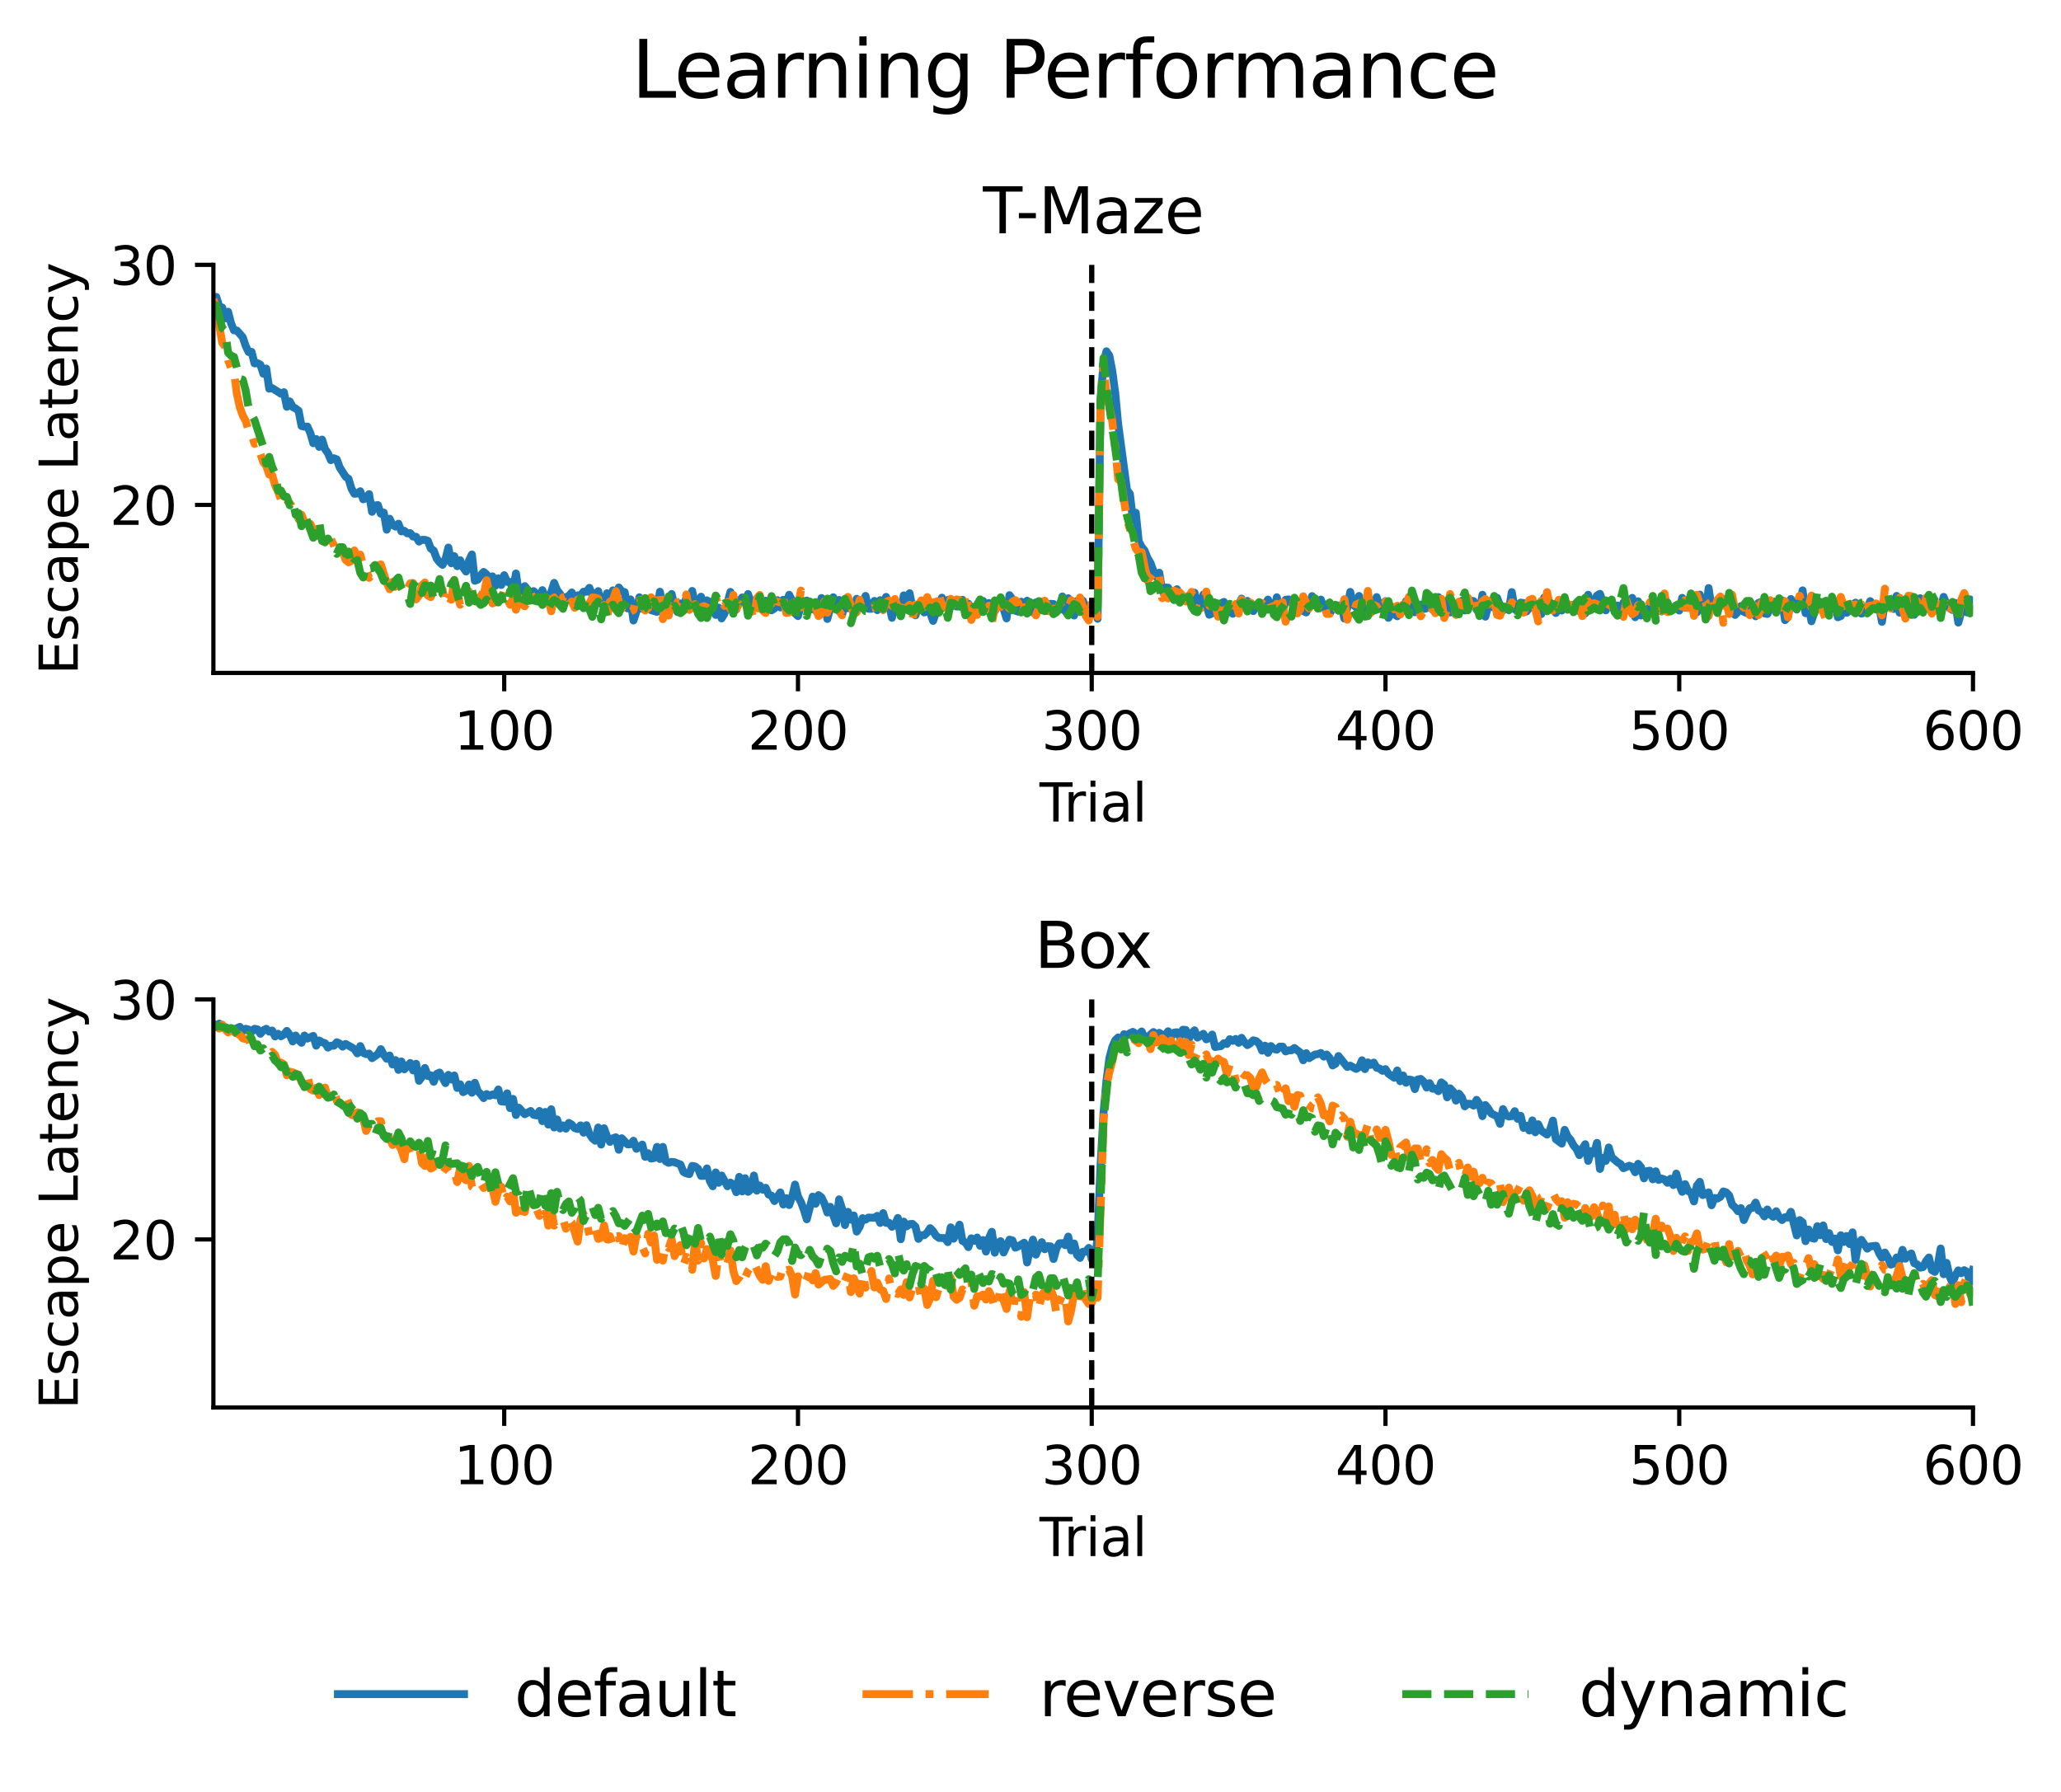 <?xml version="1.0" encoding="utf-8" standalone="no"?>
<!DOCTYPE svg PUBLIC "-//W3C//DTD SVG 1.1//EN"
  "http://www.w3.org/Graphics/SVG/1.1/DTD/svg11.dtd">
<svg height="341.082pt" version="1.1" viewBox="0 0 392.147 341.082" width="392.147pt" xmlns="http://www.w3.org/2000/svg" xmlns:xlink="http://www.w3.org/1999/xlink">
 <defs>
  <style type="text/css">*{stroke-linecap:butt;stroke-linejoin:round;}</style>
 </defs>
 <g id="figure_1">
  <g id="patch_1">
   <path d="M 0 341.082 
L 392.147 341.082 
L 392.147 0 
L 0 0 
z
" style="fill:none;"/>
  </g>
  <g id="axes_1">
   <g id="patch_2">
    <path d="M 40.603 128.057 
L 375.403 128.057 
L 375.403 50.4 
L 40.603 50.4 
z
" style="fill:none;"/>
   </g>
   <g id="matplotlib.axis_1">
    <g id="xtick_1">
     <g id="line2d_1">
      <defs>
       <path d="M 0 0 
L 0 3.5 
" id="m98dc6d9c8d" style="stroke:#000000;stroke-width:0.8;"/>
      </defs>
      <g>
       <use style="stroke:#000000;stroke-width:0.8;" x="95.937" xlink:href="#m98dc6d9c8d" y="128.057"/>
      </g>
     </g>
     <g id="text_1">
      <!-- 100 -->
      <g transform="translate(86.394 142.656)scale(0.1 -0.1)">
       <defs>
        <path d="M 794 531 
L 1825 531 
L 1825 4091 
L 703 3866 
L 703 4441 
L 1819 4666 
L 2450 4666 
L 2450 531 
L 3481 531 
L 3481 0 
L 794 0 
L 794 531 
z
" id="DejaVuSans-31" transform="scale(0.016)"/>
        <path d="M 2034 4250 
Q 1547 4250 1301 3770 
Q 1056 3291 1056 2328 
Q 1056 1369 1301 889 
Q 1547 409 2034 409 
Q 2525 409 2770 889 
Q 3016 1369 3016 2328 
Q 3016 3291 2770 3770 
Q 2525 4250 2034 4250 
z
M 2034 4750 
Q 2819 4750 3233 4129 
Q 3647 3509 3647 2328 
Q 3647 1150 3233 529 
Q 2819 -91 2034 -91 
Q 1250 -91 836 529 
Q 422 1150 422 2328 
Q 422 3509 836 4129 
Q 1250 4750 2034 4750 
z
" id="DejaVuSans-30" transform="scale(0.016)"/>
       </defs>
       <use xlink:href="#DejaVuSans-31"/>
       <use x="63.623" xlink:href="#DejaVuSans-30"/>
       <use x="127.246" xlink:href="#DejaVuSans-30"/>
      </g>
     </g>
    </g>
    <g id="xtick_2">
     <g id="line2d_2">
      <g>
       <use style="stroke:#000000;stroke-width:0.8;" x="151.831" xlink:href="#m98dc6d9c8d" y="128.057"/>
      </g>
     </g>
     <g id="text_2">
      <!-- 200 -->
      <g transform="translate(142.287 142.656)scale(0.1 -0.1)">
       <defs>
        <path d="M 1228 531 
L 3431 531 
L 3431 0 
L 469 0 
L 469 531 
Q 828 903 1448 1529 
Q 2069 2156 2228 2338 
Q 2531 2678 2651 2914 
Q 2772 3150 2772 3378 
Q 2772 3750 2511 3984 
Q 2250 4219 1831 4219 
Q 1534 4219 1204 4116 
Q 875 4013 500 3803 
L 500 4441 
Q 881 4594 1212 4672 
Q 1544 4750 1819 4750 
Q 2544 4750 2975 4387 
Q 3406 4025 3406 3419 
Q 3406 3131 3298 2873 
Q 3191 2616 2906 2266 
Q 2828 2175 2409 1742 
Q 1991 1309 1228 531 
z
" id="DejaVuSans-32" transform="scale(0.016)"/>
       </defs>
       <use xlink:href="#DejaVuSans-32"/>
       <use x="63.623" xlink:href="#DejaVuSans-30"/>
       <use x="127.246" xlink:href="#DejaVuSans-30"/>
      </g>
     </g>
    </g>
    <g id="xtick_3">
     <g id="line2d_3">
      <g>
       <use style="stroke:#000000;stroke-width:0.8;" x="207.724" xlink:href="#m98dc6d9c8d" y="128.057"/>
      </g>
     </g>
     <g id="text_3">
      <!-- 300 -->
      <g transform="translate(198.18 142.656)scale(0.1 -0.1)">
       <defs>
        <path d="M 2597 2516 
Q 3050 2419 3304 2112 
Q 3559 1806 3559 1356 
Q 3559 666 3084 287 
Q 2609 -91 1734 -91 
Q 1441 -91 1130 -33 
Q 819 25 488 141 
L 488 750 
Q 750 597 1062 519 
Q 1375 441 1716 441 
Q 2309 441 2620 675 
Q 2931 909 2931 1356 
Q 2931 1769 2642 2001 
Q 2353 2234 1838 2234 
L 1294 2234 
L 1294 2753 
L 1863 2753 
Q 2328 2753 2575 2939 
Q 2822 3125 2822 3475 
Q 2822 3834 2567 4026 
Q 2313 4219 1838 4219 
Q 1578 4219 1281 4162 
Q 984 4106 628 3988 
L 628 4550 
Q 988 4650 1302 4700 
Q 1616 4750 1894 4750 
Q 2613 4750 3031 4423 
Q 3450 4097 3450 3541 
Q 3450 3153 3228 2886 
Q 3006 2619 2597 2516 
z
" id="DejaVuSans-33" transform="scale(0.016)"/>
       </defs>
       <use xlink:href="#DejaVuSans-33"/>
       <use x="63.623" xlink:href="#DejaVuSans-30"/>
       <use x="127.246" xlink:href="#DejaVuSans-30"/>
      </g>
     </g>
    </g>
    <g id="xtick_4">
     <g id="line2d_4">
      <g>
       <use style="stroke:#000000;stroke-width:0.8;" x="263.617" xlink:href="#m98dc6d9c8d" y="128.057"/>
      </g>
     </g>
     <g id="text_4">
      <!-- 400 -->
      <g transform="translate(254.073 142.656)scale(0.1 -0.1)">
       <defs>
        <path d="M 2419 4116 
L 825 1625 
L 2419 1625 
L 2419 4116 
z
M 2253 4666 
L 3047 4666 
L 3047 1625 
L 3713 1625 
L 3713 1100 
L 3047 1100 
L 3047 0 
L 2419 0 
L 2419 1100 
L 313 1100 
L 313 1709 
L 2253 4666 
z
" id="DejaVuSans-34" transform="scale(0.016)"/>
       </defs>
       <use xlink:href="#DejaVuSans-34"/>
       <use x="63.623" xlink:href="#DejaVuSans-30"/>
       <use x="127.246" xlink:href="#DejaVuSans-30"/>
      </g>
     </g>
    </g>
    <g id="xtick_5">
     <g id="line2d_5">
      <g>
       <use style="stroke:#000000;stroke-width:0.8;" x="319.51" xlink:href="#m98dc6d9c8d" y="128.057"/>
      </g>
     </g>
     <g id="text_5">
      <!-- 500 -->
      <g transform="translate(309.966 142.656)scale(0.1 -0.1)">
       <defs>
        <path d="M 691 4666 
L 3169 4666 
L 3169 4134 
L 1269 4134 
L 1269 2991 
Q 1406 3038 1543 3061 
Q 1681 3084 1819 3084 
Q 2600 3084 3056 2656 
Q 3513 2228 3513 1497 
Q 3513 744 3044 326 
Q 2575 -91 1722 -91 
Q 1428 -91 1123 -41 
Q 819 9 494 109 
L 494 744 
Q 775 591 1075 516 
Q 1375 441 1709 441 
Q 2250 441 2565 725 
Q 2881 1009 2881 1497 
Q 2881 1984 2565 2268 
Q 2250 2553 1709 2553 
Q 1456 2553 1204 2497 
Q 953 2441 691 2322 
L 691 4666 
z
" id="DejaVuSans-35" transform="scale(0.016)"/>
       </defs>
       <use xlink:href="#DejaVuSans-35"/>
       <use x="63.623" xlink:href="#DejaVuSans-30"/>
       <use x="127.246" xlink:href="#DejaVuSans-30"/>
      </g>
     </g>
    </g>
    <g id="xtick_6">
     <g id="line2d_6">
      <g>
       <use style="stroke:#000000;stroke-width:0.8;" x="375.403" xlink:href="#m98dc6d9c8d" y="128.057"/>
      </g>
     </g>
     <g id="text_6">
      <!-- 600 -->
      <g transform="translate(365.859 142.656)scale(0.1 -0.1)">
       <defs>
        <path d="M 2113 2584 
Q 1688 2584 1439 2293 
Q 1191 2003 1191 1497 
Q 1191 994 1439 701 
Q 1688 409 2113 409 
Q 2538 409 2786 701 
Q 3034 994 3034 1497 
Q 3034 2003 2786 2293 
Q 2538 2584 2113 2584 
z
M 3366 4563 
L 3366 3988 
Q 3128 4100 2886 4159 
Q 2644 4219 2406 4219 
Q 1781 4219 1451 3797 
Q 1122 3375 1075 2522 
Q 1259 2794 1537 2939 
Q 1816 3084 2150 3084 
Q 2853 3084 3261 2657 
Q 3669 2231 3669 1497 
Q 3669 778 3244 343 
Q 2819 -91 2113 -91 
Q 1303 -91 875 529 
Q 447 1150 447 2328 
Q 447 3434 972 4092 
Q 1497 4750 2381 4750 
Q 2619 4750 2861 4703 
Q 3103 4656 3366 4563 
z
" id="DejaVuSans-36" transform="scale(0.016)"/>
       </defs>
       <use xlink:href="#DejaVuSans-36"/>
       <use x="63.623" xlink:href="#DejaVuSans-30"/>
       <use x="127.246" xlink:href="#DejaVuSans-30"/>
      </g>
     </g>
    </g>
    <g id="text_7">
     <!-- Trial -->
     <g transform="translate(197.789 156.334)scale(0.1 -0.1)">
      <defs>
       <path d="M -19 4666 
L 3928 4666 
L 3928 4134 
L 2272 4134 
L 2272 0 
L 1638 0 
L 1638 4134 
L -19 4134 
L -19 4666 
z
" id="DejaVuSans-54" transform="scale(0.016)"/>
       <path d="M 2631 2963 
Q 2534 3019 2420 3045 
Q 2306 3072 2169 3072 
Q 1681 3072 1420 2755 
Q 1159 2438 1159 1844 
L 1159 0 
L 581 0 
L 581 3500 
L 1159 3500 
L 1159 2956 
Q 1341 3275 1631 3429 
Q 1922 3584 2338 3584 
Q 2397 3584 2469 3576 
Q 2541 3569 2628 3553 
L 2631 2963 
z
" id="DejaVuSans-72" transform="scale(0.016)"/>
       <path d="M 603 3500 
L 1178 3500 
L 1178 0 
L 603 0 
L 603 3500 
z
M 603 4863 
L 1178 4863 
L 1178 4134 
L 603 4134 
L 603 4863 
z
" id="DejaVuSans-69" transform="scale(0.016)"/>
       <path d="M 2194 1759 
Q 1497 1759 1228 1600 
Q 959 1441 959 1056 
Q 959 750 1161 570 
Q 1363 391 1709 391 
Q 2188 391 2477 730 
Q 2766 1069 2766 1631 
L 2766 1759 
L 2194 1759 
z
M 3341 1997 
L 3341 0 
L 2766 0 
L 2766 531 
Q 2569 213 2275 61 
Q 1981 -91 1556 -91 
Q 1019 -91 701 211 
Q 384 513 384 1019 
Q 384 1609 779 1909 
Q 1175 2209 1959 2209 
L 2766 2209 
L 2766 2266 
Q 2766 2663 2505 2880 
Q 2244 3097 1772 3097 
Q 1472 3097 1187 3025 
Q 903 2953 641 2809 
L 641 3341 
Q 956 3463 1253 3523 
Q 1550 3584 1831 3584 
Q 2591 3584 2966 3190 
Q 3341 2797 3341 1997 
z
" id="DejaVuSans-61" transform="scale(0.016)"/>
       <path d="M 603 4863 
L 1178 4863 
L 1178 0 
L 603 0 
L 603 4863 
z
" id="DejaVuSans-6c" transform="scale(0.016)"/>
      </defs>
      <use xlink:href="#DejaVuSans-54"/>
      <use x="46.334" xlink:href="#DejaVuSans-72"/>
      <use x="87.447" xlink:href="#DejaVuSans-69"/>
      <use x="115.23" xlink:href="#DejaVuSans-61"/>
      <use x="176.51" xlink:href="#DejaVuSans-6c"/>
     </g>
    </g>
   </g>
   <g id="matplotlib.axis_2">
    <g id="ytick_1">
     <g id="line2d_7">
      <defs>
       <path d="M 0 0 
L -3.5 0 
" id="md43e7b10aa" style="stroke:#000000;stroke-width:0.8;"/>
      </defs>
      <g>
       <use style="stroke:#000000;stroke-width:0.8;" x="40.603" xlink:href="#md43e7b10aa" y="96.081"/>
      </g>
     </g>
     <g id="text_8">
      <!-- 20 -->
      <g transform="translate(20.878 99.88)scale(0.1 -0.1)">
       <use xlink:href="#DejaVuSans-32"/>
       <use x="63.623" xlink:href="#DejaVuSans-30"/>
      </g>
     </g>
    </g>
    <g id="ytick_2">
     <g id="line2d_8">
      <g>
       <use style="stroke:#000000;stroke-width:0.8;" x="40.603" xlink:href="#md43e7b10aa" y="50.4"/>
      </g>
     </g>
     <g id="text_9">
      <!-- 30 -->
      <g transform="translate(20.878 54.199)scale(0.1 -0.1)">
       <use xlink:href="#DejaVuSans-33"/>
       <use x="63.623" xlink:href="#DejaVuSans-30"/>
      </g>
     </g>
    </g>
    <g id="text_10">
     <!-- Escape Latency -->
     <g transform="translate(14.798 128.41)rotate(-90)scale(0.1 -0.1)">
      <defs>
       <path d="M 628 4666 
L 3578 4666 
L 3578 4134 
L 1259 4134 
L 1259 2753 
L 3481 2753 
L 3481 2222 
L 1259 2222 
L 1259 531 
L 3634 531 
L 3634 0 
L 628 0 
L 628 4666 
z
" id="DejaVuSans-45" transform="scale(0.016)"/>
       <path d="M 2834 3397 
L 2834 2853 
Q 2591 2978 2328 3040 
Q 2066 3103 1784 3103 
Q 1356 3103 1142 2972 
Q 928 2841 928 2578 
Q 928 2378 1081 2264 
Q 1234 2150 1697 2047 
L 1894 2003 
Q 2506 1872 2764 1633 
Q 3022 1394 3022 966 
Q 3022 478 2636 193 
Q 2250 -91 1575 -91 
Q 1294 -91 989 -36 
Q 684 19 347 128 
L 347 722 
Q 666 556 975 473 
Q 1284 391 1588 391 
Q 1994 391 2212 530 
Q 2431 669 2431 922 
Q 2431 1156 2273 1281 
Q 2116 1406 1581 1522 
L 1381 1569 
Q 847 1681 609 1914 
Q 372 2147 372 2553 
Q 372 3047 722 3315 
Q 1072 3584 1716 3584 
Q 2034 3584 2315 3537 
Q 2597 3491 2834 3397 
z
" id="DejaVuSans-73" transform="scale(0.016)"/>
       <path d="M 3122 3366 
L 3122 2828 
Q 2878 2963 2633 3030 
Q 2388 3097 2138 3097 
Q 1578 3097 1268 2742 
Q 959 2388 959 1747 
Q 959 1106 1268 751 
Q 1578 397 2138 397 
Q 2388 397 2633 464 
Q 2878 531 3122 666 
L 3122 134 
Q 2881 22 2623 -34 
Q 2366 -91 2075 -91 
Q 1284 -91 818 406 
Q 353 903 353 1747 
Q 353 2603 823 3093 
Q 1294 3584 2113 3584 
Q 2378 3584 2631 3529 
Q 2884 3475 3122 3366 
z
" id="DejaVuSans-63" transform="scale(0.016)"/>
       <path d="M 1159 525 
L 1159 -1331 
L 581 -1331 
L 581 3500 
L 1159 3500 
L 1159 2969 
Q 1341 3281 1617 3432 
Q 1894 3584 2278 3584 
Q 2916 3584 3314 3078 
Q 3713 2572 3713 1747 
Q 3713 922 3314 415 
Q 2916 -91 2278 -91 
Q 1894 -91 1617 61 
Q 1341 213 1159 525 
z
M 3116 1747 
Q 3116 2381 2855 2742 
Q 2594 3103 2138 3103 
Q 1681 3103 1420 2742 
Q 1159 2381 1159 1747 
Q 1159 1113 1420 752 
Q 1681 391 2138 391 
Q 2594 391 2855 752 
Q 3116 1113 3116 1747 
z
" id="DejaVuSans-70" transform="scale(0.016)"/>
       <path d="M 3597 1894 
L 3597 1613 
L 953 1613 
Q 991 1019 1311 708 
Q 1631 397 2203 397 
Q 2534 397 2845 478 
Q 3156 559 3463 722 
L 3463 178 
Q 3153 47 2828 -22 
Q 2503 -91 2169 -91 
Q 1331 -91 842 396 
Q 353 884 353 1716 
Q 353 2575 817 3079 
Q 1281 3584 2069 3584 
Q 2775 3584 3186 3129 
Q 3597 2675 3597 1894 
z
M 3022 2063 
Q 3016 2534 2758 2815 
Q 2500 3097 2075 3097 
Q 1594 3097 1305 2825 
Q 1016 2553 972 2059 
L 3022 2063 
z
" id="DejaVuSans-65" transform="scale(0.016)"/>
       <path id="DejaVuSans-20" transform="scale(0.016)"/>
       <path d="M 628 4666 
L 1259 4666 
L 1259 531 
L 3531 531 
L 3531 0 
L 628 0 
L 628 4666 
z
" id="DejaVuSans-4c" transform="scale(0.016)"/>
       <path d="M 1172 4494 
L 1172 3500 
L 2356 3500 
L 2356 3053 
L 1172 3053 
L 1172 1153 
Q 1172 725 1289 603 
Q 1406 481 1766 481 
L 2356 481 
L 2356 0 
L 1766 0 
Q 1100 0 847 248 
Q 594 497 594 1153 
L 594 3053 
L 172 3053 
L 172 3500 
L 594 3500 
L 594 4494 
L 1172 4494 
z
" id="DejaVuSans-74" transform="scale(0.016)"/>
       <path d="M 3513 2113 
L 3513 0 
L 2938 0 
L 2938 2094 
Q 2938 2591 2744 2837 
Q 2550 3084 2163 3084 
Q 1697 3084 1428 2787 
Q 1159 2491 1159 1978 
L 1159 0 
L 581 0 
L 581 3500 
L 1159 3500 
L 1159 2956 
Q 1366 3272 1645 3428 
Q 1925 3584 2291 3584 
Q 2894 3584 3203 3211 
Q 3513 2838 3513 2113 
z
" id="DejaVuSans-6e" transform="scale(0.016)"/>
       <path d="M 2059 -325 
Q 1816 -950 1584 -1140 
Q 1353 -1331 966 -1331 
L 506 -1331 
L 506 -850 
L 844 -850 
Q 1081 -850 1212 -737 
Q 1344 -625 1503 -206 
L 1606 56 
L 191 3500 
L 800 3500 
L 1894 763 
L 2988 3500 
L 3597 3500 
L 2059 -325 
z
" id="DejaVuSans-79" transform="scale(0.016)"/>
      </defs>
      <use xlink:href="#DejaVuSans-45"/>
      <use x="63.184" xlink:href="#DejaVuSans-73"/>
      <use x="115.283" xlink:href="#DejaVuSans-63"/>
      <use x="170.264" xlink:href="#DejaVuSans-61"/>
      <use x="231.543" xlink:href="#DejaVuSans-70"/>
      <use x="295.02" xlink:href="#DejaVuSans-65"/>
      <use x="356.543" xlink:href="#DejaVuSans-20"/>
      <use x="388.33" xlink:href="#DejaVuSans-4c"/>
      <use x="444.043" xlink:href="#DejaVuSans-61"/>
      <use x="505.322" xlink:href="#DejaVuSans-74"/>
      <use x="544.531" xlink:href="#DejaVuSans-65"/>
      <use x="606.055" xlink:href="#DejaVuSans-6e"/>
      <use x="669.434" xlink:href="#DejaVuSans-63"/>
      <use x="724.414" xlink:href="#DejaVuSans-79"/>
     </g>
    </g>
   </g>
   <g id="line2d_9">
    <path clip-path="url(#pfc7ca5b2bf)" d="M 40.603 57.307 
L 41.162 56.503 
L 41.721 58.33 
L 42.28 58.513 
L 42.839 60.596 
L 43.398 59.317 
L 43.957 61.51 
L 44.516 62.862 
L 45.075 62.898 
L 46.192 64.177 
L 46.751 65.858 
L 47.31 66.991 
L 47.869 66.955 
L 48.428 69.147 
L 48.987 69.111 
L 49.546 69.403 
L 50.105 71.121 
L 50.664 70.134 
L 51.223 73.971 
L 51.782 73.862 
L 53.459 74.921 
L 54.017 74.629 
L 54.576 77.406 
L 55.135 76.383 
L 55.694 77.443 
L 56.253 77.735 
L 56.812 78.174 
L 57.371 81.061 
L 57.93 81.207 
L 58.489 81.171 
L 59.048 82.413 
L 59.607 84.35 
L 60.166 83.546 
L 60.725 85.044 
L 61.284 83.656 
L 61.843 85.446 
L 62.401 86.25 
L 62.96 87.566 
L 63.519 87.2 
L 64.078 87.42 
L 64.637 88.954 
L 65.755 90.709 
L 66.314 91.111 
L 66.873 92.974 
L 67.432 93.961 
L 67.991 93.925 
L 68.55 93.486 
L 69.109 95.021 
L 69.668 94.802 
L 70.226 94.034 
L 70.785 97.396 
L 71.344 96.19 
L 71.903 96.117 
L 72.462 97.762 
L 73.021 97.542 
L 73.58 100.795 
L 74.139 98.712 
L 74.698 99.918 
L 75.257 100.21 
L 75.816 99.662 
L 76.375 101.124 
L 76.934 101.014 
L 77.493 101.489 
L 78.052 101.453 
L 78.61 102.111 
L 79.169 102.147 
L 79.728 103.061 
L 80.287 102.732 
L 80.846 102.732 
L 81.405 102.915 
L 81.964 104.376 
L 82.523 104.778 
L 83.082 106.277 
L 83.641 107.007 
L 84.2 107.483 
L 84.759 106.423 
L 85.318 104.194 
L 85.877 107.19 
L 86.436 105.838 
L 86.994 107.738 
L 87.553 106.605 
L 88.112 107.958 
L 88.671 108.762 
L 89.23 106.679 
L 89.789 105.509 
L 90.348 110.516 
L 90.907 110.296 
L 91.466 109.456 
L 92.025 108.835 
L 92.584 109.31 
L 93.143 111.32 
L 93.702 109.675 
L 94.261 111.466 
L 94.819 110.041 
L 95.378 111.32 
L 95.937 109.456 
L 96.496 110.735 
L 97.055 110.735 
L 97.614 112.16 
L 98.173 109.127 
L 98.732 112.928 
L 99.85 111.539 
L 100.968 112.891 
L 101.527 112.489 
L 102.086 113.001 
L 102.645 114.207 
L 103.203 112.306 
L 103.762 113.914 
L 104.321 113.841 
L 104.88 112.672 
L 105.439 110.918 
L 105.998 112.306 
L 106.557 113.001 
L 107.116 113.878 
L 108.234 113.403 
L 108.793 112.745 
L 109.352 114.389 
L 109.911 113.293 
L 110.47 113.293 
L 111.029 112.599 
L 111.587 112.599 
L 112.146 111.868 
L 112.705 113.293 
L 113.264 113.147 
L 113.823 112.489 
L 114.382 114.901 
L 114.941 114.828 
L 115.5 112.891 
L 116.059 115.486 
L 116.618 112.343 
L 117.177 113.586 
L 117.736 111.795 
L 118.295 112.526 
L 118.854 112.672 
L 119.412 115.778 
L 119.971 114.061 
L 120.53 118.08 
L 121.089 116.399 
L 121.648 113.659 
L 122.207 115.851 
L 122.766 114.645 
L 123.325 114.718 
L 123.884 116.107 
L 125.002 116.436 
L 125.561 112.599 
L 126.12 115.522 
L 126.679 114.938 
L 127.238 115.632 
L 127.796 113.037 
L 128.355 115.522 
L 128.914 116.473 
L 129.473 114.828 
L 130.032 115.742 
L 130.591 113.695 
L 131.15 114.243 
L 131.709 112.453 
L 132.268 115.23 
L 132.827 115.084 
L 133.386 113.549 
L 133.945 115.413 
L 134.504 114.243 
L 135.063 114.828 
L 135.621 114.389 
L 136.18 117.021 
L 136.739 115.632 
L 137.298 117.678 
L 137.857 116.765 
L 138.975 112.635 
L 139.534 115.815 
L 140.093 115.997 
L 140.652 114.463 
L 141.211 113.695 
L 141.77 114.755 
L 142.329 113.037 
L 142.888 114.828 
L 143.447 114.243 
L 144.005 114.536 
L 144.564 115.193 
L 145.123 115.486 
L 145.682 114.316 
L 146.241 115.778 
L 146.8 116.144 
L 147.359 115.778 
L 147.918 114.207 
L 148.477 115.595 
L 149.036 114.134 
L 149.595 114.828 
L 150.154 113.184 
L 150.713 114.316 
L 151.272 116.728 
L 151.831 117.24 
L 152.389 115.193 
L 152.948 115.157 
L 153.507 114.28 
L 154.066 116.034 
L 154.625 115.815 
L 155.184 116.144 
L 155.743 116.875 
L 156.302 113.805 
L 156.861 114.865 
L 157.42 117.788 
L 158.538 113.659 
L 159.097 114.718 
L 159.656 114.17 
L 160.214 116.984 
L 160.773 114.938 
L 161.332 115.742 
L 161.891 114.974 
L 162.45 116.473 
L 163.009 113.951 
L 163.568 114.536 
L 164.127 114.865 
L 164.686 113.403 
L 165.245 115.851 
L 165.804 115.851 
L 166.363 114.353 
L 166.922 116.107 
L 167.481 114.207 
L 168.04 115.961 
L 168.598 113.586 
L 169.157 115.011 
L 169.716 117.569 
L 170.275 114.353 
L 170.834 115.23 
L 171.393 117.203 
L 171.952 113.293 
L 172.511 115.413 
L 173.07 112.891 
L 173.629 115.778 
L 174.188 117.094 
L 174.747 115.157 
L 175.306 114.755 
L 175.865 116.546 
L 176.423 114.572 
L 176.982 116.619 
L 177.541 118.154 
L 178.1 116.546 
L 178.659 115.669 
L 179.218 113.732 
L 179.777 114.828 
L 180.336 114.17 
L 180.895 115.522 
L 181.454 115.084 
L 182.013 115.413 
L 182.572 114.938 
L 183.131 114.134 
L 183.69 116.144 
L 184.249 114.865 
L 184.807 115.778 
L 185.366 116.399 
L 185.925 116.655 
L 186.484 114.463 
L 187.043 114.353 
L 187.602 115.449 
L 188.161 114.755 
L 188.72 116.655 
L 189.279 116.29 
L 189.838 115.047 
L 190.397 114.097 
L 191.515 117.678 
L 192.074 113.257 
L 192.633 114.061 
L 193.191 116.217 
L 193.75 116.399 
L 194.309 114.499 
L 194.868 115.669 
L 195.427 114.316 
L 195.986 116.363 
L 196.545 116.546 
L 197.104 114.645 
L 197.663 115.084 
L 198.222 116.144 
L 198.781 114.536 
L 199.34 116.253 
L 199.899 114.901 
L 200.458 114.938 
L 201.016 116.326 
L 201.575 116.034 
L 202.134 113.512 
L 202.693 116.326 
L 203.252 113.841 
L 203.811 116.619 
L 204.37 117.13 
L 204.929 114.353 
L 205.488 114.426 
L 206.047 114.316 
L 206.606 115.815 
L 207.165 115.34 
L 207.724 115.742 
L 208.283 115.778 
L 208.842 117.752 
L 209.4 76.237 
L 209.959 69.111 
L 210.518 66.845 
L 211.077 67.686 
L 211.636 70.609 
L 212.195 74.775 
L 212.754 80.695 
L 214.431 93.23 
L 214.99 93.998 
L 215.549 98.858 
L 216.108 97.579 
L 216.667 103.024 
L 217.225 104.084 
L 217.784 104.778 
L 218.343 106.204 
L 218.902 107.117 
L 219.461 108.652 
L 220.02 109.785 
L 220.579 108.981 
L 221.138 112.489 
L 221.697 111.795 
L 222.256 111.831 
L 223.374 114.134 
L 223.933 112.124 
L 224.492 113.257 
L 225.051 113.914 
L 225.609 114.243 
L 226.168 113.366 
L 226.727 114.791 
L 227.286 112.782 
L 227.845 115.595 
L 228.404 114.901 
L 228.963 113.147 
L 230.081 116.984 
L 230.64 116.728 
L 231.199 115.011 
L 231.758 115.267 
L 232.317 114.828 
L 232.876 114.536 
L 233.435 116.326 
L 233.993 116.217 
L 234.552 116.801 
L 235.111 115.522 
L 235.67 115.047 
L 236.229 113.914 
L 236.788 114.828 
L 237.347 114.353 
L 237.906 115.705 
L 238.465 116.29 
L 239.024 115.084 
L 239.583 114.901 
L 240.142 115.851 
L 241.26 114.097 
L 241.818 115.449 
L 242.377 116.326 
L 242.936 113.659 
L 243.495 115.595 
L 244.054 116.582 
L 244.613 114.134 
L 245.172 114.061 
L 245.731 114.718 
L 246.29 115.157 
L 246.849 116.363 
L 247.408 115.888 
L 247.967 116.29 
L 248.526 116.546 
L 249.085 115.486 
L 249.644 113.439 
L 250.202 114.536 
L 250.761 115.157 
L 251.32 114.097 
L 251.879 115.705 
L 252.438 115.011 
L 252.997 116.765 
L 253.556 115.815 
L 254.674 115.23 
L 255.233 115.23 
L 255.792 117.715 
L 256.351 115.669 
L 256.91 112.635 
L 257.469 115.084 
L 258.027 115.559 
L 258.586 113.403 
L 259.704 117.24 
L 260.263 114.938 
L 260.822 114.901 
L 261.381 115.888 
L 261.94 113.622 
L 262.499 115.632 
L 263.058 114.901 
L 263.617 114.389 
L 264.176 117.569 
L 264.735 116.692 
L 265.294 116.875 
L 265.853 117.277 
L 266.97 116.18 
L 267.529 114.389 
L 268.088 114.718 
L 268.647 114.426 
L 269.206 116.509 
L 269.765 115.303 
L 270.324 115.047 
L 270.883 115.888 
L 271.442 115.742 
L 272.001 115.267 
L 272.56 115.997 
L 273.119 115.047 
L 273.678 113.622 
L 274.237 115.815 
L 274.795 115.34 
L 275.354 114.28 
L 275.913 116.546 
L 276.472 116.326 
L 277.031 116.984 
L 277.59 115.961 
L 278.149 114.316 
L 278.708 116.18 
L 279.267 114.828 
L 279.826 114.316 
L 280.385 114.389 
L 280.944 115.997 
L 281.503 116.546 
L 282.062 113.184 
L 282.62 117.35 
L 283.179 115.267 
L 283.738 115.522 
L 284.297 114.097 
L 284.856 113.768 
L 285.415 115.267 
L 285.974 116.18 
L 286.533 115.632 
L 287.092 116.107 
L 287.651 112.672 
L 288.21 115.961 
L 288.769 115.449 
L 289.328 114.682 
L 289.887 114.755 
L 290.446 116.363 
L 291.563 114.974 
L 292.122 115.778 
L 292.681 115.267 
L 293.24 116.875 
L 293.799 113.732 
L 294.358 115.997 
L 294.917 115.486 
L 295.476 115.888 
L 296.035 116.655 
L 296.594 115.595 
L 297.153 116.18 
L 297.712 114.28 
L 298.271 115.413 
L 298.83 115.669 
L 299.388 115.084 
L 299.947 115.34 
L 300.506 116.326 
L 301.065 116.253 
L 301.624 116.728 
L 302.183 113.184 
L 302.742 115.486 
L 303.86 113.33 
L 304.419 113.001 
L 305.537 116.144 
L 306.096 114.426 
L 306.655 114.499 
L 307.213 116.326 
L 307.772 115.23 
L 308.331 116.765 
L 308.89 114.682 
L 310.008 116.071 
L 310.567 113.768 
L 311.126 117.459 
L 311.685 114.426 
L 312.244 117.13 
L 312.803 116.144 
L 313.362 116.436 
L 313.921 115.413 
L 314.48 115.376 
L 315.039 114.609 
L 315.597 114.755 
L 316.156 116.363 
L 316.715 114.682 
L 317.274 115.413 
L 318.392 115.705 
L 318.951 115.193 
L 319.51 116.18 
L 320.069 113.768 
L 320.628 115.632 
L 321.187 115.267 
L 321.746 115.23 
L 322.305 114.682 
L 322.864 116.546 
L 323.422 113.147 
L 323.981 114.499 
L 324.54 116.911 
L 325.099 111.904 
L 325.658 115.778 
L 326.217 115.632 
L 326.776 114.938 
L 327.335 114.865 
L 327.894 114.024 
L 328.453 114.024 
L 329.571 116.546 
L 330.13 117.021 
L 330.689 116.399 
L 331.248 115.34 
L 331.806 116.436 
L 332.365 116.655 
L 332.924 114.974 
L 333.483 115.157 
L 334.042 117.277 
L 334.601 114.718 
L 335.16 114.536 
L 335.719 116.728 
L 336.278 116.838 
L 337.396 114.463 
L 337.955 115.924 
L 338.514 115.559 
L 339.073 114.243 
L 339.632 118.007 
L 340.19 117.423 
L 340.749 113.987 
L 341.308 114.791 
L 341.867 115.997 
L 342.426 114.755 
L 342.985 112.343 
L 343.544 116.692 
L 344.103 115.047 
L 344.662 118.227 
L 345.221 116.509 
L 345.78 115.669 
L 346.339 114.536 
L 346.898 114.791 
L 347.457 115.815 
L 348.015 116.363 
L 348.574 114.17 
L 349.133 114.791 
L 349.692 117.459 
L 350.251 117.24 
L 350.81 115.742 
L 351.369 116.619 
L 351.928 116.18 
L 352.487 115.157 
L 353.046 114.682 
L 354.164 116.765 
L 354.723 116.582 
L 355.282 115.778 
L 355.841 114.389 
L 356.958 115.669 
L 357.517 115.267 
L 358.076 118.336 
L 358.635 114.499 
L 359.194 115.12 
L 359.753 114.134 
L 360.312 115.888 
L 360.871 113.403 
L 361.43 116.582 
L 361.989 114.718 
L 362.548 116.546 
L 363.107 116.217 
L 363.666 114.353 
L 364.224 116.984 
L 364.783 114.828 
L 365.342 113.841 
L 365.901 115.705 
L 367.019 115.595 
L 367.578 114.207 
L 368.137 114.828 
L 368.696 115.997 
L 369.255 115.742 
L 369.814 113.586 
L 370.373 115.011 
L 370.932 115.742 
L 371.491 116.071 
L 372.05 114.755 
L 372.608 118.482 
L 373.726 114.463 
L 374.285 116.546 
L 374.844 114.061 
L 375.403 114.901 
L 375.403 114.901 
" style="fill:none;stroke:#1f77b4;stroke-linecap:square;stroke-width:1.5;"/>
   </g>
   <g id="line2d_10">
    <path clip-path="url(#pfc7ca5b2bf)" d="M 40.603 56.941 
L 41.162 58.549 
L 42.28 65.237 
L 42.839 66.005 
L 43.398 68.526 
L 43.957 69.988 
L 44.516 70.719 
L 45.075 74.958 
L 45.634 77.516 
L 46.192 79.087 
L 46.751 80.074 
L 47.31 82.011 
L 47.869 82.669 
L 48.428 84.46 
L 48.987 84.277 
L 49.546 86.36 
L 50.105 87.968 
L 50.664 88.662 
L 51.223 90.307 
L 51.782 90.416 
L 52.341 92.353 
L 52.9 93.523 
L 54.017 96.592 
L 54.576 96.081 
L 55.135 95.752 
L 55.694 96.556 
L 56.253 96.921 
L 56.812 98.785 
L 57.371 97.944 
L 57.93 99.406 
L 59.048 99.699 
L 60.166 101.928 
L 60.725 100.905 
L 61.284 102.951 
L 61.843 102.988 
L 62.401 103.17 
L 62.96 102.586 
L 63.519 103.718 
L 64.078 105.509 
L 64.637 105.144 
L 65.196 104.998 
L 65.755 106.532 
L 66.314 107.007 
L 66.873 106.752 
L 67.432 104.742 
L 67.991 106.423 
L 68.55 105.546 
L 69.109 107.665 
L 69.668 108.542 
L 70.226 109.968 
L 70.785 109.419 
L 71.344 107.848 
L 72.462 107.409 
L 73.58 110.881 
L 74.139 112.124 
L 74.698 110.735 
L 75.257 110.625 
L 75.816 112.27 
L 76.375 111.649 
L 76.934 111.758 
L 77.493 112.087 
L 78.052 110.991 
L 78.61 110.954 
L 79.169 114.061 
L 79.728 113.33 
L 80.287 111.356 
L 80.846 110.845 
L 81.405 113.33 
L 81.964 113.622 
L 82.523 112.16 
L 83.082 113.074 
L 83.641 113.293 
L 84.2 112.197 
L 84.759 114.865 
L 85.318 113.805 
L 85.877 114.134 
L 86.436 110.333 
L 87.553 115.084 
L 88.671 112.818 
L 89.23 112.526 
L 89.789 113.768 
L 90.348 112.635 
L 90.907 113.074 
L 91.466 113.293 
L 92.025 113.293 
L 92.584 110.406 
L 93.143 113.11 
L 93.702 114.828 
L 94.261 114.609 
L 94.819 113.403 
L 95.378 114.316 
L 95.937 112.27 
L 96.496 114.024 
L 97.055 115.084 
L 97.614 113.878 
L 98.173 116.034 
L 98.732 113.659 
L 99.291 114.938 
L 99.85 115.376 
L 100.409 114.426 
L 100.968 112.928 
L 101.527 113.914 
L 102.086 114.061 
L 102.645 115.778 
L 103.203 114.061 
L 103.762 114.572 
L 104.321 113.951 
L 104.88 116.326 
L 105.439 113.695 
L 105.998 114.572 
L 106.557 116.107 
L 107.116 113.659 
L 107.675 113.512 
L 108.234 115.23 
L 108.793 114.463 
L 109.352 115.669 
L 109.911 114.097 
L 110.47 114.061 
L 111.029 115.267 
L 111.587 115.23 
L 112.146 114.828 
L 112.705 113.695 
L 113.264 113.732 
L 113.823 113.914 
L 114.382 116.034 
L 114.941 115.12 
L 115.5 117.752 
L 116.059 114.499 
L 116.618 114.17 
L 117.177 112.489 
L 117.736 114.499 
L 118.295 115.851 
L 118.854 114.645 
L 119.412 116.034 
L 119.971 116.363 
L 120.53 116.107 
L 121.089 113.549 
L 121.648 113.33 
L 122.207 115.376 
L 122.766 116.18 
L 123.325 115.742 
L 123.884 113.659 
L 124.443 114.17 
L 125.002 115.559 
L 125.561 112.562 
L 126.12 117.825 
L 126.679 114.28 
L 127.238 117.13 
L 127.796 114.426 
L 128.355 116.107 
L 128.914 114.572 
L 129.473 114.609 
L 130.032 115.011 
L 130.591 113.11 
L 131.15 116.071 
L 131.709 115.669 
L 132.268 114.974 
L 132.827 116.29 
L 133.386 115.559 
L 133.945 115.34 
L 134.504 115.595 
L 135.063 116.363 
L 136.18 113.659 
L 136.739 115.413 
L 137.298 114.572 
L 137.857 115.303 
L 138.416 114.536 
L 138.975 115.924 
L 139.534 113.22 
L 140.093 115.888 
L 140.652 114.938 
L 141.211 115.486 
L 141.77 115.084 
L 142.329 115.815 
L 142.888 116.253 
L 143.447 117.971 
L 144.005 113.841 
L 144.564 113.22 
L 145.123 116.18 
L 145.682 116.655 
L 146.241 115.047 
L 146.8 114.901 
L 147.359 114.097 
L 147.918 115.376 
L 148.477 112.818 
L 149.036 113.841 
L 149.595 116.655 
L 150.154 116.546 
L 150.713 115.303 
L 151.272 114.609 
L 151.831 115.449 
L 152.389 112.38 
L 152.948 116.619 
L 153.507 115.961 
L 154.066 115.12 
L 154.625 115.486 
L 155.184 115.632 
L 155.743 117.24 
L 156.302 116.801 
L 156.861 114.426 
L 157.42 116.582 
L 157.979 114.974 
L 158.538 115.157 
L 159.097 115.157 
L 159.656 116.29 
L 160.214 117.094 
L 160.773 115.559 
L 161.332 113.586 
L 162.45 116.875 
L 163.009 116.509 
L 163.568 114.134 
L 164.127 116.436 
L 164.686 116.436 
L 165.245 115.815 
L 166.922 115.486 
L 167.481 113.841 
L 168.04 116.107 
L 168.598 114.572 
L 169.157 114.28 
L 169.716 115.303 
L 170.275 113.987 
L 170.834 115.413 
L 171.393 115.997 
L 171.952 113.914 
L 172.511 115.595 
L 173.07 115.084 
L 173.629 117.678 
L 174.188 115.047 
L 174.747 115.047 
L 175.306 114.243 
L 175.865 115.486 
L 176.423 113.622 
L 176.982 115.12 
L 177.541 113.037 
L 178.1 115.084 
L 178.659 113.147 
L 179.218 115.34 
L 179.777 115.34 
L 180.336 115.961 
L 180.895 113.951 
L 181.454 115.084 
L 182.013 114.061 
L 182.572 114.17 
L 183.131 116.582 
L 183.69 113.001 
L 184.807 117.971 
L 185.366 116.363 
L 185.925 117.021 
L 186.484 115.193 
L 187.043 116.838 
L 187.602 117.13 
L 188.161 115.267 
L 188.72 118.556 
L 189.279 115.669 
L 190.397 115.486 
L 190.956 114.828 
L 191.515 115.047 
L 192.074 115.815 
L 192.633 114.499 
L 193.191 114.207 
L 193.75 114.718 
L 194.309 117.057 
L 194.868 115.559 
L 195.427 116.619 
L 196.545 116.217 
L 197.104 117.094 
L 197.663 115.632 
L 198.222 114.536 
L 198.781 114.316 
L 199.899 116.399 
L 200.458 115.815 
L 201.016 116.034 
L 201.575 115.084 
L 202.134 114.499 
L 202.693 115.559 
L 203.252 115.595 
L 203.811 114.207 
L 204.37 115.851 
L 204.929 115.522 
L 205.488 113.695 
L 206.606 117.24 
L 207.165 118.08 
L 207.724 114.316 
L 208.283 114.938 
L 208.842 117.35 
L 209.4 76.602 
L 209.959 69.586 
L 210.518 74.739 
L 211.636 80.147 
L 212.195 85.044 
L 212.754 91.22 
L 213.313 91.586 
L 214.431 98.895 
L 216.108 104.413 
L 216.667 105.144 
L 217.225 105.071 
L 218.343 110.479 
L 219.461 109.091 
L 220.02 110.187 
L 220.579 109.675 
L 221.138 113.841 
L 221.697 113.33 
L 222.256 113.878 
L 222.815 112.672 
L 223.374 112.38 
L 223.933 112.635 
L 224.492 112.745 
L 225.051 113.403 
L 225.609 114.463 
L 226.727 112.635 
L 227.286 115.486 
L 227.845 115.851 
L 228.404 115.815 
L 228.963 114.609 
L 229.522 112.562 
L 230.081 115.267 
L 230.64 114.609 
L 231.199 115.011 
L 231.758 117.35 
L 232.317 116.18 
L 232.876 114.097 
L 233.435 115.12 
L 233.993 115.34 
L 234.552 116.838 
L 235.111 114.938 
L 235.67 116.765 
L 236.229 114.097 
L 236.788 114.609 
L 237.347 116.18 
L 237.906 114.682 
L 238.465 114.974 
L 239.024 114.463 
L 239.583 115.851 
L 240.142 114.755 
L 240.701 115.34 
L 241.26 114.243 
L 241.818 115.559 
L 242.377 116.29 
L 242.936 114.901 
L 243.495 115.449 
L 244.054 114.609 
L 244.613 118.3 
L 245.172 116.509 
L 245.731 116.034 
L 246.29 114.024 
L 246.849 116.728 
L 247.408 115.924 
L 247.967 113.476 
L 249.085 115.778 
L 249.644 114.828 
L 250.202 114.828 
L 250.761 115.632 
L 251.32 114.572 
L 251.879 114.901 
L 252.438 116.838 
L 252.997 116.801 
L 253.556 114.791 
L 254.115 115.705 
L 254.674 116.217 
L 255.233 116.071 
L 255.792 114.024 
L 256.351 117.934 
L 256.91 116.107 
L 257.469 116.801 
L 258.027 115.047 
L 258.586 114.791 
L 259.145 115.595 
L 259.704 115.924 
L 260.263 112.453 
L 260.822 116.655 
L 261.381 115.12 
L 261.94 115.376 
L 262.499 116.363 
L 263.058 115.961 
L 263.617 114.463 
L 264.176 116.838 
L 264.735 115.376 
L 265.294 115.961 
L 265.853 115.267 
L 266.411 116.948 
L 266.97 115.047 
L 267.529 115.084 
L 268.088 113.549 
L 268.647 113.768 
L 269.206 114.316 
L 269.765 115.449 
L 270.324 117.277 
L 270.883 116.253 
L 271.442 116.619 
L 272.001 115.522 
L 272.56 115.888 
L 273.119 116.692 
L 273.678 115.595 
L 274.237 113.951 
L 274.795 117.605 
L 275.354 115.851 
L 275.913 113.037 
L 276.472 114.718 
L 277.031 116.984 
L 277.59 114.499 
L 278.149 115.632 
L 279.267 113.695 
L 279.826 115.413 
L 280.385 114.207 
L 280.944 113.622 
L 281.503 116.399 
L 282.062 114.426 
L 282.62 113.987 
L 283.179 115.047 
L 283.738 114.243 
L 284.297 114.353 
L 284.856 117.021 
L 285.415 117.167 
L 285.974 115.413 
L 286.533 115.376 
L 287.092 116.728 
L 287.651 114.609 
L 288.21 115.267 
L 288.769 114.938 
L 289.328 114.316 
L 289.887 116.582 
L 291.004 114.17 
L 291.563 113.951 
L 292.122 115.888 
L 292.681 118.263 
L 293.24 114.353 
L 293.799 115.559 
L 294.358 112.672 
L 294.917 115.449 
L 295.476 116.18 
L 296.035 115.34 
L 296.594 114.134 
L 297.153 116.144 
L 297.712 115.815 
L 298.271 115.888 
L 298.83 116.107 
L 299.388 113.732 
L 299.947 113.659 
L 301.065 117.24 
L 302.183 114.426 
L 302.742 115.815 
L 303.301 114.791 
L 304.419 115.193 
L 304.978 115.486 
L 305.537 114.316 
L 306.096 115.084 
L 306.655 115.303 
L 307.213 116.363 
L 307.772 116.509 
L 308.331 116.107 
L 308.89 117.386 
L 309.449 114.17 
L 310.008 115.742 
L 310.567 116.875 
L 311.126 116.509 
L 311.685 115.157 
L 312.244 115.376 
L 312.803 115.888 
L 313.362 115.961 
L 313.921 114.609 
L 314.48 114.134 
L 315.597 115.595 
L 316.156 116.29 
L 316.715 112.928 
L 317.274 116.473 
L 317.833 115.705 
L 318.392 115.815 
L 318.951 115.559 
L 319.51 117.094 
L 320.069 115.23 
L 320.628 112.891 
L 321.187 115.705 
L 321.746 113.659 
L 322.305 117.203 
L 322.864 113.184 
L 323.422 115.011 
L 323.981 113.914 
L 324.54 114.572 
L 325.099 117.24 
L 325.658 115.34 
L 326.217 115.924 
L 326.776 114.134 
L 327.335 113.512 
L 327.894 118.519 
L 328.453 114.865 
L 329.012 116.838 
L 329.571 113.184 
L 330.13 116.144 
L 330.689 115.011 
L 331.248 115.084 
L 331.806 115.632 
L 332.365 114.207 
L 332.924 117.057 
L 334.042 115.34 
L 334.601 117.057 
L 335.16 114.645 
L 335.719 116.728 
L 336.278 116.034 
L 336.837 114.207 
L 337.396 116.692 
L 337.955 115.157 
L 338.514 115.778 
L 339.073 115.449 
L 339.632 114.389 
L 340.19 117.459 
L 340.749 114.243 
L 341.308 115.047 
L 341.867 114.755 
L 342.426 113.366 
L 342.985 115.522 
L 343.544 115.486 
L 344.103 115.23 
L 344.662 113.33 
L 345.221 116.326 
L 345.78 115.157 
L 346.339 115.486 
L 346.898 116.582 
L 347.457 117.934 
L 348.015 116.326 
L 348.574 113.33 
L 349.133 114.865 
L 349.692 114.718 
L 350.251 113.586 
L 350.81 115.34 
L 351.928 114.901 
L 352.487 115.193 
L 353.046 115.011 
L 353.605 116.29 
L 354.164 115.011 
L 354.723 115.522 
L 355.282 114.207 
L 355.841 117.203 
L 356.399 115.34 
L 356.958 114.828 
L 357.517 115.376 
L 358.076 117.094 
L 358.635 112.014 
L 359.194 114.718 
L 359.753 115.778 
L 360.871 115.522 
L 361.43 113.732 
L 362.548 117.715 
L 363.107 113.366 
L 363.666 113.439 
L 364.224 115.303 
L 364.783 114.389 
L 365.342 115.997 
L 365.901 116.875 
L 366.46 113.732 
L 367.019 115.522 
L 367.578 116.765 
L 368.696 115.084 
L 369.814 114.865 
L 370.373 114.938 
L 370.932 117.021 
L 371.491 115.449 
L 372.05 115.522 
L 372.608 117.496 
L 373.167 114.134 
L 373.726 112.855 
L 374.285 114.243 
L 374.844 116.399 
L 375.403 115.924 
L 375.403 115.924 
" style="fill:none;stroke:#ff7f0e;stroke-dasharray:9.6,2.4,1.5,2.4;stroke-dashoffset:0;stroke-width:1.5;"/>
   </g>
   <g id="line2d_11">
    <path clip-path="url(#pfc7ca5b2bf)" d="M 40.603 57.928 
L 41.162 58.147 
L 42.28 62.423 
L 42.839 62.935 
L 43.398 67.101 
L 43.957 67.686 
L 44.516 67.905 
L 45.634 72.071 
L 46.192 72.254 
L 46.751 74.337 
L 47.31 77.662 
L 47.869 78.941 
L 48.428 79.928 
L 49.546 83.363 
L 50.105 85.044 
L 50.664 88.224 
L 51.223 86.945 
L 51.782 88.845 
L 52.341 90.087 
L 52.9 93.376 
L 53.459 93.34 
L 54.017 94.473 
L 54.576 94.546 
L 55.135 96.154 
L 55.694 95.277 
L 56.253 97.944 
L 56.812 97.652 
L 57.371 100.137 
L 57.93 97.762 
L 59.048 100.795 
L 59.607 102.33 
L 60.166 101.782 
L 60.725 99.114 
L 61.284 102.951 
L 61.843 103.207 
L 62.401 102.476 
L 63.519 104.815 
L 64.078 105.4 
L 64.637 104.12 
L 65.196 104.12 
L 65.755 105.4 
L 66.314 104.961 
L 66.873 107.848 
L 67.432 106.898 
L 67.991 106.569 
L 68.55 109.017 
L 69.109 109.895 
L 69.668 107.592 
L 70.226 108.213 
L 70.785 108.14 
L 71.344 107.519 
L 71.903 108.213 
L 72.462 109.127 
L 73.021 110.552 
L 73.58 109.127 
L 74.139 111.064 
L 74.698 111.685 
L 75.257 110.479 
L 75.816 109.895 
L 76.375 111.904 
L 76.934 112.891 
L 77.493 113.037 
L 78.052 114.938 
L 78.61 111.32 
L 79.169 110.479 
L 79.728 110.845 
L 80.287 112.855 
L 80.846 111.356 
L 81.405 111.685 
L 81.964 111.429 
L 82.523 114.28 
L 83.641 110.187 
L 84.2 113.037 
L 84.759 113.33 
L 85.318 112.928 
L 85.877 111.137 
L 86.436 110.406 
L 86.994 113.037 
L 87.553 114.974 
L 88.112 112.928 
L 88.671 111.466 
L 89.23 114.682 
L 89.789 112.27 
L 90.348 114.426 
L 90.907 114.463 
L 91.466 115.12 
L 92.025 114.791 
L 92.584 114.097 
L 93.143 114.718 
L 93.702 112.453 
L 94.261 113.805 
L 94.819 114.645 
L 95.378 113.403 
L 95.937 115.267 
L 96.496 114.536 
L 97.055 112.453 
L 97.614 111.722 
L 98.173 111.758 
L 98.732 115.742 
L 99.291 115.376 
L 99.85 114.061 
L 100.409 112.27 
L 100.968 115.851 
L 101.527 116.071 
L 102.086 113.805 
L 102.645 113.622 
L 103.203 115.12 
L 103.762 113.512 
L 104.321 115.778 
L 104.88 114.755 
L 105.439 114.17 
L 105.998 114.536 
L 107.116 115.851 
L 107.675 114.061 
L 108.234 114.463 
L 108.793 115.047 
L 109.352 115.084 
L 109.911 115.376 
L 110.47 113.805 
L 111.029 115.742 
L 111.587 113.732 
L 112.146 115.961 
L 112.705 117.386 
L 113.264 115.12 
L 113.823 114.463 
L 114.382 117.861 
L 114.941 115.303 
L 115.5 117.496 
L 116.059 115.705 
L 116.618 115.047 
L 117.177 115.997 
L 117.736 116.692 
L 118.295 115.12 
L 118.854 115.12 
L 119.412 114.426 
L 119.971 114.243 
L 121.089 114.645 
L 121.648 114.243 
L 122.207 115.413 
L 122.766 113.805 
L 123.325 115.961 
L 123.884 116.363 
L 124.443 114.426 
L 125.002 115.595 
L 125.561 115.778 
L 126.12 115.23 
L 126.679 115.12 
L 127.238 113.476 
L 127.796 115.778 
L 128.355 115.267 
L 128.914 116.144 
L 129.473 116.692 
L 130.032 116.253 
L 130.591 114.682 
L 131.15 115.267 
L 131.709 113.695 
L 132.268 114.974 
L 132.827 116.801 
L 133.386 117.605 
L 133.945 115.303 
L 134.504 117.605 
L 135.063 116.217 
L 135.621 115.815 
L 136.18 113.33 
L 137.298 115.34 
L 137.857 114.791 
L 138.416 114.755 
L 138.975 115.047 
L 139.534 116.801 
L 140.093 114.645 
L 140.652 115.23 
L 141.211 114.682 
L 141.77 113.695 
L 142.329 117.167 
L 142.888 115.376 
L 143.447 115.303 
L 144.005 115.559 
L 144.564 113.476 
L 145.123 115.961 
L 145.682 113.074 
L 146.241 115.997 
L 146.8 113.439 
L 147.359 115.12 
L 147.918 115.888 
L 149.036 114.572 
L 149.595 115.595 
L 150.154 116.18 
L 150.713 114.718 
L 151.272 117.934 
L 151.831 114.243 
L 152.389 115.193 
L 152.948 114.389 
L 153.507 117.203 
L 154.066 114.463 
L 154.625 114.865 
L 155.184 114.572 
L 155.743 116.253 
L 156.302 116.875 
L 156.861 114.791 
L 157.42 113.914 
L 157.979 115.34 
L 158.538 113.22 
L 159.097 116.034 
L 159.656 115.413 
L 160.214 114.974 
L 160.773 113.951 
L 161.332 115.193 
L 161.891 118.592 
L 162.45 116.801 
L 163.009 115.669 
L 163.568 115.376 
L 164.127 115.705 
L 164.686 116.29 
L 165.804 116.399 
L 166.363 115.047 
L 166.922 115.669 
L 167.481 114.536 
L 168.04 115.888 
L 168.598 113.512 
L 169.157 114.097 
L 169.716 114.389 
L 170.275 115.705 
L 170.834 115.595 
L 171.393 117.277 
L 171.952 115.011 
L 172.511 117.021 
L 173.07 115.742 
L 173.629 116.399 
L 174.747 115.12 
L 175.306 116.509 
L 175.865 117.569 
L 176.423 116.363 
L 176.982 115.595 
L 177.541 116.546 
L 178.1 115.267 
L 178.659 116.582 
L 179.218 115.449 
L 179.777 115.303 
L 180.336 117.569 
L 180.895 114.682 
L 181.454 114.791 
L 182.013 115.23 
L 182.572 117.057 
L 183.131 114.426 
L 183.69 117.094 
L 184.249 116.436 
L 184.807 114.463 
L 185.366 115.084 
L 185.925 115.084 
L 186.484 114.061 
L 187.043 116.473 
L 187.602 114.938 
L 188.161 116.071 
L 188.72 117.678 
L 189.279 114.243 
L 189.838 115.924 
L 190.397 113.659 
L 190.956 115.157 
L 191.515 115.047 
L 192.074 115.413 
L 192.633 116.144 
L 193.191 115.303 
L 193.75 114.718 
L 194.309 116.546 
L 194.868 116.034 
L 195.427 116.765 
L 195.986 114.572 
L 196.545 116.436 
L 197.104 116.801 
L 197.663 114.389 
L 198.222 116.071 
L 198.781 116.29 
L 199.34 115.23 
L 199.899 113.914 
L 200.458 116.875 
L 201.016 116.509 
L 202.134 113.805 
L 202.693 116.253 
L 203.252 117.13 
L 203.811 116.217 
L 204.37 114.938 
L 204.929 115.267 
L 205.488 116.473 
L 206.047 115.924 
L 207.165 115.267 
L 207.724 115.047 
L 208.283 116.217 
L 208.842 115.522 
L 209.4 76.274 
L 209.959 68.124 
L 210.518 73.423 
L 212.754 89.32 
L 213.313 91.622 
L 213.872 95.971 
L 214.99 100.283 
L 215.549 101.343 
L 216.108 104.267 
L 216.667 105.728 
L 217.225 108.981 
L 217.784 110.077 
L 218.343 109.017 
L 218.902 112.489 
L 219.461 112.124 
L 220.02 111.137 
L 220.579 111.722 
L 221.138 113.987 
L 221.697 112.635 
L 222.256 112.453 
L 222.815 113.184 
L 223.374 114.17 
L 223.933 113.914 
L 224.492 114.682 
L 225.051 113.695 
L 225.609 115.12 
L 226.168 113.512 
L 226.727 115.486 
L 227.286 116.29 
L 227.845 116.509 
L 228.404 114.609 
L 229.522 115.522 
L 230.081 113.805 
L 230.64 115.413 
L 231.199 115.559 
L 231.758 113.987 
L 232.317 115.632 
L 232.876 118.08 
L 233.435 116.107 
L 233.993 114.901 
L 234.552 115.157 
L 235.111 114.243 
L 235.67 113.878 
L 236.229 114.938 
L 236.788 114.682 
L 237.347 116.363 
L 238.465 113.586 
L 239.024 115.303 
L 239.583 114.572 
L 240.142 116.838 
L 240.701 115.778 
L 241.26 116.034 
L 241.818 114.243 
L 242.377 116.984 
L 242.936 117.459 
L 243.495 116.107 
L 244.054 115.522 
L 244.613 114.718 
L 245.172 116.546 
L 245.731 117.35 
L 246.29 113.732 
L 246.849 114.609 
L 247.408 114.682 
L 247.967 115.669 
L 248.526 115.961 
L 249.085 115.34 
L 249.644 115.23 
L 250.202 113.841 
L 250.761 115.815 
L 251.32 115.705 
L 251.879 116.473 
L 252.438 115.851 
L 252.997 114.645 
L 253.556 115.486 
L 254.115 115.084 
L 254.674 116.18 
L 255.233 116.107 
L 255.792 114.974 
L 256.351 114.974 
L 256.91 115.961 
L 257.469 115.961 
L 258.027 117.13 
L 258.586 117.934 
L 259.145 114.609 
L 259.704 117.35 
L 260.263 117.24 
L 260.822 114.828 
L 261.94 116.473 
L 262.499 118.19 
L 263.058 118.08 
L 263.617 115.705 
L 264.176 114.389 
L 264.735 116.509 
L 265.294 114.791 
L 265.853 115.632 
L 266.411 115.888 
L 266.97 115.23 
L 267.529 115.559 
L 268.088 117.057 
L 268.647 112.38 
L 269.206 114.17 
L 270.324 116.838 
L 270.883 116.619 
L 271.442 112.818 
L 272.001 113.33 
L 272.56 116.838 
L 273.119 113.586 
L 273.678 115.924 
L 274.237 116.619 
L 274.795 115.193 
L 275.913 113.732 
L 276.472 114.828 
L 277.031 116.728 
L 277.59 116.911 
L 278.149 114.134 
L 278.708 112.745 
L 279.267 116.144 
L 279.826 114.316 
L 280.385 115.084 
L 280.944 115.303 
L 281.503 117.24 
L 282.062 115.23 
L 282.62 115.157 
L 283.179 114.938 
L 283.738 115.669 
L 284.297 113.403 
L 284.856 114.828 
L 285.415 115.047 
L 285.974 115.742 
L 286.533 115.522 
L 287.092 115.778 
L 287.651 116.509 
L 288.21 115.669 
L 288.769 117.094 
L 289.328 114.901 
L 289.887 115.595 
L 290.446 115.595 
L 291.004 115.193 
L 291.563 115.011 
L 292.122 115.559 
L 292.681 113.878 
L 293.24 115.449 
L 293.799 115.559 
L 294.358 116.326 
L 294.917 115.888 
L 295.476 115.23 
L 296.035 113.805 
L 296.594 115.961 
L 297.153 115.595 
L 297.712 113.622 
L 298.271 116.034 
L 298.83 114.609 
L 299.388 116.509 
L 299.947 114.682 
L 300.506 114.134 
L 301.065 114.499 
L 301.624 113.732 
L 302.183 116.29 
L 302.742 116.071 
L 303.301 115.595 
L 303.86 115.961 
L 304.419 116.18 
L 304.978 114.974 
L 305.537 114.243 
L 306.096 116.18 
L 306.655 114.097 
L 307.213 116.473 
L 307.772 117.167 
L 308.331 114.134 
L 308.89 111.904 
L 309.449 115.193 
L 310.008 115.924 
L 310.567 115.778 
L 311.126 115.12 
L 311.685 115.522 
L 312.244 114.974 
L 312.803 116.18 
L 313.362 117.678 
L 313.921 115.011 
L 314.48 113.403 
L 315.039 118.117 
L 315.597 115.449 
L 316.156 113.403 
L 316.715 116.984 
L 317.274 114.645 
L 317.833 116.363 
L 318.392 116.034 
L 318.951 115.193 
L 320.069 114.645 
L 320.628 116.18 
L 321.187 115.23 
L 321.746 112.928 
L 322.305 113.841 
L 322.864 115.34 
L 323.422 115.34 
L 323.981 114.134 
L 324.54 117.898 
L 325.099 115.815 
L 325.658 114.353 
L 326.217 113.914 
L 326.776 116.655 
L 327.335 114.353 
L 328.453 116.399 
L 329.012 112.818 
L 329.571 114.828 
L 330.13 116.363 
L 330.689 116.838 
L 331.248 116.107 
L 331.806 115.084 
L 332.365 114.353 
L 332.924 114.353 
L 333.483 115.267 
L 334.042 116.509 
L 334.601 115.705 
L 335.16 117.021 
L 335.719 113.586 
L 336.278 116.18 
L 336.837 114.097 
L 337.396 114.389 
L 337.955 116.582 
L 338.514 113.841 
L 339.073 115.559 
L 339.632 116.326 
L 340.19 115.376 
L 340.749 115.047 
L 341.867 115.888 
L 342.426 115.011 
L 342.985 115.011 
L 343.544 116.071 
L 344.103 114.718 
L 344.662 115.157 
L 345.221 116.692 
L 345.78 112.453 
L 346.339 115.084 
L 346.898 114.572 
L 347.457 114.316 
L 348.015 117.167 
L 348.574 113.549 
L 349.133 115.522 
L 349.692 116.692 
L 350.81 113.914 
L 351.369 114.17 
L 351.928 115.888 
L 353.046 116.728 
L 353.605 115.851 
L 354.164 114.682 
L 354.723 114.609 
L 355.282 116.728 
L 356.399 115.705 
L 356.958 115.997 
L 357.517 115.413 
L 358.076 116.107 
L 358.635 115.815 
L 359.194 112.928 
L 359.753 115.486 
L 360.312 115.047 
L 360.871 115.376 
L 361.43 112.855 
L 361.989 114.938 
L 362.548 114.024 
L 363.107 115.815 
L 363.666 117.021 
L 364.224 113.622 
L 364.783 116.509 
L 365.342 115.669 
L 365.901 116.582 
L 366.46 114.682 
L 367.019 113.184 
L 367.578 115.486 
L 368.137 113.622 
L 368.696 113.33 
L 369.255 117.605 
L 369.814 114.536 
L 370.373 116.144 
L 371.491 114.536 
L 372.05 115.961 
L 372.608 116.911 
L 373.167 114.134 
L 373.726 114.791 
L 374.285 113.987 
L 374.844 116.728 
L 375.403 115.193 
L 375.403 115.193 
" style="fill:none;stroke:#2ca02c;stroke-dasharray:5.55,2.4;stroke-dashoffset:0;stroke-width:1.5;"/>
   </g>
   <g id="line2d_12">
    <path clip-path="url(#pfc7ca5b2bf)" d="M 207.724 128.057 
L 207.724 50.4 
" style="fill:none;stroke:#000000;stroke-dasharray:3.7,1.6;stroke-dashoffset:0;"/>
   </g>
   <g id="patch_3">
    <path d="M 40.603 128.057 
L 40.603 50.4 
" style="fill:none;stroke:#000000;stroke-linecap:square;stroke-linejoin:miter;stroke-width:0.8;"/>
   </g>
   <g id="patch_4">
    <path d="M 40.603 128.057 
L 375.403 128.057 
" style="fill:none;stroke:#000000;stroke-linecap:square;stroke-linejoin:miter;stroke-width:0.8;"/>
   </g>
   <g id="text_11">
    <!-- T-Maze -->
    <g transform="translate(187.027 44.4)scale(0.12 -0.12)">
     <defs>
      <path d="M 313 2009 
L 1997 2009 
L 1997 1497 
L 313 1497 
L 313 2009 
z
" id="DejaVuSans-2d" transform="scale(0.016)"/>
      <path d="M 628 4666 
L 1569 4666 
L 2759 1491 
L 3956 4666 
L 4897 4666 
L 4897 0 
L 4281 0 
L 4281 4097 
L 3078 897 
L 2444 897 
L 1241 4097 
L 1241 0 
L 628 0 
L 628 4666 
z
" id="DejaVuSans-4d" transform="scale(0.016)"/>
      <path d="M 353 3500 
L 3084 3500 
L 3084 2975 
L 922 459 
L 3084 459 
L 3084 0 
L 275 0 
L 275 525 
L 2438 3041 
L 353 3041 
L 353 3500 
z
" id="DejaVuSans-7a" transform="scale(0.016)"/>
     </defs>
     <use xlink:href="#DejaVuSans-54"/>
     <use x="51.959" xlink:href="#DejaVuSans-2d"/>
     <use x="88.043" xlink:href="#DejaVuSans-4d"/>
     <use x="174.322" xlink:href="#DejaVuSans-61"/>
     <use x="235.602" xlink:href="#DejaVuSans-7a"/>
     <use x="288.092" xlink:href="#DejaVuSans-65"/>
    </g>
   </g>
  </g>
  <g id="axes_2">
   <g id="patch_5">
    <path d="M 40.603 267.84 
L 375.403 267.84 
L 375.403 190.183 
L 40.603 190.183 
z
" style="fill:none;"/>
   </g>
   <g id="matplotlib.axis_3">
    <g id="xtick_7">
     <g id="line2d_13">
      <g>
       <use style="stroke:#000000;stroke-width:0.8;" x="95.937" xlink:href="#m98dc6d9c8d" y="267.84"/>
      </g>
     </g>
     <g id="text_12">
      <!-- 100 -->
      <g transform="translate(86.394 282.438)scale(0.1 -0.1)">
       <use xlink:href="#DejaVuSans-31"/>
       <use x="63.623" xlink:href="#DejaVuSans-30"/>
       <use x="127.246" xlink:href="#DejaVuSans-30"/>
      </g>
     </g>
    </g>
    <g id="xtick_8">
     <g id="line2d_14">
      <g>
       <use style="stroke:#000000;stroke-width:0.8;" x="151.831" xlink:href="#m98dc6d9c8d" y="267.84"/>
      </g>
     </g>
     <g id="text_13">
      <!-- 200 -->
      <g transform="translate(142.287 282.438)scale(0.1 -0.1)">
       <use xlink:href="#DejaVuSans-32"/>
       <use x="63.623" xlink:href="#DejaVuSans-30"/>
       <use x="127.246" xlink:href="#DejaVuSans-30"/>
      </g>
     </g>
    </g>
    <g id="xtick_9">
     <g id="line2d_15">
      <g>
       <use style="stroke:#000000;stroke-width:0.8;" x="207.724" xlink:href="#m98dc6d9c8d" y="267.84"/>
      </g>
     </g>
     <g id="text_14">
      <!-- 300 -->
      <g transform="translate(198.18 282.438)scale(0.1 -0.1)">
       <use xlink:href="#DejaVuSans-33"/>
       <use x="63.623" xlink:href="#DejaVuSans-30"/>
       <use x="127.246" xlink:href="#DejaVuSans-30"/>
      </g>
     </g>
    </g>
    <g id="xtick_10">
     <g id="line2d_16">
      <g>
       <use style="stroke:#000000;stroke-width:0.8;" x="263.617" xlink:href="#m98dc6d9c8d" y="267.84"/>
      </g>
     </g>
     <g id="text_15">
      <!-- 400 -->
      <g transform="translate(254.073 282.438)scale(0.1 -0.1)">
       <use xlink:href="#DejaVuSans-34"/>
       <use x="63.623" xlink:href="#DejaVuSans-30"/>
       <use x="127.246" xlink:href="#DejaVuSans-30"/>
      </g>
     </g>
    </g>
    <g id="xtick_11">
     <g id="line2d_17">
      <g>
       <use style="stroke:#000000;stroke-width:0.8;" x="319.51" xlink:href="#m98dc6d9c8d" y="267.84"/>
      </g>
     </g>
     <g id="text_16">
      <!-- 500 -->
      <g transform="translate(309.966 282.438)scale(0.1 -0.1)">
       <use xlink:href="#DejaVuSans-35"/>
       <use x="63.623" xlink:href="#DejaVuSans-30"/>
       <use x="127.246" xlink:href="#DejaVuSans-30"/>
      </g>
     </g>
    </g>
    <g id="xtick_12">
     <g id="line2d_18">
      <g>
       <use style="stroke:#000000;stroke-width:0.8;" x="375.403" xlink:href="#m98dc6d9c8d" y="267.84"/>
      </g>
     </g>
     <g id="text_17">
      <!-- 600 -->
      <g transform="translate(365.859 282.438)scale(0.1 -0.1)">
       <use xlink:href="#DejaVuSans-36"/>
       <use x="63.623" xlink:href="#DejaVuSans-30"/>
       <use x="127.246" xlink:href="#DejaVuSans-30"/>
      </g>
     </g>
    </g>
    <g id="text_18">
     <!-- Trial -->
     <g transform="translate(197.789 296.117)scale(0.1 -0.1)">
      <use xlink:href="#DejaVuSans-54"/>
      <use x="46.334" xlink:href="#DejaVuSans-72"/>
      <use x="87.447" xlink:href="#DejaVuSans-69"/>
      <use x="115.23" xlink:href="#DejaVuSans-61"/>
      <use x="176.51" xlink:href="#DejaVuSans-6c"/>
     </g>
    </g>
   </g>
   <g id="matplotlib.axis_4">
    <g id="ytick_3">
     <g id="line2d_19">
      <g>
       <use style="stroke:#000000;stroke-width:0.8;" x="40.603" xlink:href="#md43e7b10aa" y="235.864"/>
      </g>
     </g>
     <g id="text_19">
      <!-- 20 -->
      <g transform="translate(20.878 239.663)scale(0.1 -0.1)">
       <use xlink:href="#DejaVuSans-32"/>
       <use x="63.623" xlink:href="#DejaVuSans-30"/>
      </g>
     </g>
    </g>
    <g id="ytick_4">
     <g id="line2d_20">
      <g>
       <use style="stroke:#000000;stroke-width:0.8;" x="40.603" xlink:href="#md43e7b10aa" y="190.183"/>
      </g>
     </g>
     <g id="text_20">
      <!-- 30 -->
      <g transform="translate(20.878 193.982)scale(0.1 -0.1)">
       <use xlink:href="#DejaVuSans-33"/>
       <use x="63.623" xlink:href="#DejaVuSans-30"/>
      </g>
     </g>
    </g>
    <g id="text_21">
     <!-- Escape Latency -->
     <g transform="translate(14.798 268.193)rotate(-90)scale(0.1 -0.1)">
      <use xlink:href="#DejaVuSans-45"/>
      <use x="63.184" xlink:href="#DejaVuSans-73"/>
      <use x="115.283" xlink:href="#DejaVuSans-63"/>
      <use x="170.264" xlink:href="#DejaVuSans-61"/>
      <use x="231.543" xlink:href="#DejaVuSans-70"/>
      <use x="295.02" xlink:href="#DejaVuSans-65"/>
      <use x="356.543" xlink:href="#DejaVuSans-20"/>
      <use x="388.33" xlink:href="#DejaVuSans-4c"/>
      <use x="444.043" xlink:href="#DejaVuSans-61"/>
      <use x="505.322" xlink:href="#DejaVuSans-74"/>
      <use x="544.531" xlink:href="#DejaVuSans-65"/>
      <use x="606.055" xlink:href="#DejaVuSans-6e"/>
      <use x="669.434" xlink:href="#DejaVuSans-63"/>
      <use x="724.414" xlink:href="#DejaVuSans-79"/>
     </g>
    </g>
   </g>
   <g id="line2d_21">
    <path clip-path="url(#p8267d5ec82)" d="M 40.603 194.824 
L 41.162 195.263 
L 41.721 194.787 
L 42.28 195.226 
L 43.957 195.92 
L 44.516 195.92 
L 45.634 195.409 
L 46.192 196.213 
L 46.751 195.774 
L 47.31 195.92 
L 47.869 196.359 
L 48.428 195.774 
L 48.987 195.884 
L 49.546 196.724 
L 50.105 196.067 
L 50.664 195.774 
L 51.223 196.322 
L 51.782 196.103 
L 52.341 197.236 
L 52.9 196.724 
L 53.459 197.199 
L 54.017 196.871 
L 54.576 196.176 
L 55.135 196.944 
L 55.694 198.186 
L 56.253 197.053 
L 56.812 197.93 
L 57.371 198.442 
L 57.93 197.053 
L 58.489 197.638 
L 59.607 197.126 
L 60.166 198.99 
L 60.725 198.003 
L 61.284 198.332 
L 61.843 198.515 
L 62.401 199.356 
L 62.96 198.99 
L 63.519 198.99 
L 64.078 198.332 
L 64.637 198.588 
L 65.196 199.173 
L 65.755 198.661 
L 66.873 199.282 
L 67.432 199.648 
L 67.991 200.452 
L 68.55 199.063 
L 69.109 200.342 
L 69.668 200.598 
L 70.226 200.488 
L 70.785 201.365 
L 71.903 200.598 
L 72.462 199.648 
L 73.021 200.708 
L 73.58 201.475 
L 74.139 200.854 
L 74.698 202.571 
L 75.257 201.731 
L 75.816 203.595 
L 76.375 201.987 
L 76.934 203.485 
L 78.052 202.279 
L 78.61 203.704 
L 79.169 202.425 
L 79.728 205.678 
L 80.287 204.91 
L 80.846 203.229 
L 81.405 204.764 
L 81.964 204.618 
L 82.523 205.86 
L 83.082 204.362 
L 83.641 204.106 
L 84.759 206.116 
L 85.318 204.545 
L 85.877 205.422 
L 86.436 204.654 
L 86.994 207.03 
L 87.553 206.336 
L 88.112 207.834 
L 88.671 207.542 
L 89.23 206.372 
L 89.789 207.944 
L 90.348 206.043 
L 90.907 207.651 
L 91.466 208.199 
L 92.025 208.967 
L 92.584 208.199 
L 93.143 208.528 
L 93.702 208.272 
L 94.261 208.419 
L 94.819 207.322 
L 95.378 209.588 
L 95.937 209.661 
L 96.496 208.053 
L 97.055 210.867 
L 97.614 209.113 
L 98.173 212.183 
L 98.732 210.794 
L 99.85 212.036 
L 100.968 211.415 
L 101.527 212.146 
L 102.086 212.256 
L 102.645 211.415 
L 103.203 213.352 
L 103.762 211.598 
L 104.321 214.01 
L 104.88 211.086 
L 105.439 214.558 
L 105.998 213.023 
L 106.557 214.741 
L 107.116 214.156 
L 107.675 214.777 
L 108.234 213.681 
L 108.793 214.01 
L 109.352 214.668 
L 109.911 214.85 
L 110.47 214.156 
L 111.029 215.545 
L 111.587 214.12 
L 112.146 215.764 
L 112.705 216.605 
L 113.264 217.08 
L 113.823 214.558 
L 114.382 217.811 
L 114.941 214.704 
L 115.5 216.276 
L 116.059 217.299 
L 116.618 216.605 
L 117.177 216.422 
L 117.736 218.797 
L 118.295 216.605 
L 119.412 217.774 
L 119.971 217.737 
L 120.53 217.08 
L 121.089 218.615 
L 122.207 217.811 
L 122.766 220.149 
L 123.325 219.455 
L 123.884 220.478 
L 124.443 220.369 
L 125.002 218.249 
L 125.561 220.551 
L 126.12 218.249 
L 126.679 220.99 
L 127.238 221.282 
L 127.796 221.1 
L 128.355 221.173 
L 129.473 221.611 
L 130.032 223 
L 130.591 223.292 
L 131.15 223.438 
L 131.709 221.867 
L 132.268 221.977 
L 132.827 222.415 
L 133.386 223.767 
L 133.945 223.767 
L 134.504 222.342 
L 135.063 224.754 
L 135.621 225.741 
L 136.18 223.109 
L 136.739 225.083 
L 137.298 223.694 
L 138.416 225.741 
L 138.975 225.046 
L 139.534 225.375 
L 140.093 226.874 
L 140.652 223.95 
L 141.211 226.727 
L 141.77 224.206 
L 142.329 226.8 
L 142.888 226.325 
L 143.447 223.694 
L 144.005 226.581 
L 144.564 225.595 
L 145.123 226.398 
L 145.682 226.033 
L 146.241 227.312 
L 146.8 227.531 
L 147.359 228.555 
L 148.477 226.91 
L 149.036 229.212 
L 149.595 228.006 
L 150.154 229.322 
L 150.713 227.751 
L 151.272 225.412 
L 151.831 227.678 
L 152.389 228.737 
L 152.948 230.199 
L 153.507 232.026 
L 154.625 227.714 
L 155.184 229.066 
L 155.743 227.422 
L 156.302 227.86 
L 156.861 229.03 
L 157.42 230.747 
L 157.979 229.651 
L 159.097 232.794 
L 159.656 228.226 
L 160.214 230.016 
L 160.773 233.123 
L 161.332 230.601 
L 161.891 232.099 
L 162.45 231.295 
L 163.009 234.365 
L 163.568 233.452 
L 164.127 231.807 
L 164.686 232.099 
L 165.245 231.697 
L 166.363 231.734 
L 166.922 231.369 
L 167.481 232.721 
L 168.04 230.857 
L 168.598 232.721 
L 169.157 232.684 
L 169.716 233.452 
L 170.275 233.05 
L 170.834 231.771 
L 171.393 235.827 
L 171.952 232.465 
L 172.511 233.379 
L 173.07 232.94 
L 173.629 232.903 
L 174.188 233.452 
L 174.747 235.754 
L 175.306 235.06 
L 175.865 235.06 
L 176.423 234.548 
L 176.982 233.707 
L 177.541 234.292 
L 178.1 235.169 
L 178.659 235.571 
L 179.777 235.608 
L 180.336 236.375 
L 180.895 233.561 
L 181.454 235.717 
L 182.572 233.05 
L 183.131 236.156 
L 183.69 236.412 
L 184.249 237.325 
L 184.807 235.644 
L 185.366 236.119 
L 185.925 235.498 
L 186.484 237.069 
L 187.043 235.973 
L 187.602 238.166 
L 188.161 235.608 
L 188.72 234.402 
L 189.279 238.385 
L 189.838 236.521 
L 190.397 236.192 
L 190.956 238.349 
L 192.074 235.9 
L 192.633 236.046 
L 193.191 237.435 
L 193.75 237.179 
L 194.868 236.485 
L 195.427 240.249 
L 195.986 237.654 
L 196.545 235.9 
L 197.104 238.751 
L 197.663 237.398 
L 198.222 236.375 
L 198.781 237.727 
L 199.34 237.143 
L 199.899 237.179 
L 200.458 239.591 
L 201.016 237.545 
L 201.575 236.594 
L 202.134 236.558 
L 202.693 236.96 
L 203.252 235.315 
L 203.811 237.947 
L 204.37 236.631 
L 204.929 238.824 
L 205.488 239.372 
L 206.047 238.202 
L 206.606 238.166 
L 207.165 237.471 
L 207.724 239.591 
L 208.283 240.578 
L 208.842 235.206 
L 209.4 221.904 
L 209.959 211.854 
L 210.518 205.714 
L 211.077 201.365 
L 211.636 199.246 
L 212.195 197.967 
L 212.754 197.419 
L 213.313 199.246 
L 213.872 196.797 
L 214.431 197.017 
L 214.99 196.615 
L 215.549 196.359 
L 216.108 196.724 
L 216.667 196.834 
L 217.225 196.286 
L 217.784 197.492 
L 218.343 197.382 
L 219.461 196.395 
L 220.02 196.871 
L 220.579 196.542 
L 221.138 196.944 
L 221.697 197.017 
L 222.256 196.249 
L 222.815 197.309 
L 223.374 196.505 
L 223.933 196.432 
L 224.492 197.309 
L 225.051 195.957 
L 225.609 195.993 
L 226.168 197.748 
L 226.727 196.615 
L 227.286 196.067 
L 227.845 197.455 
L 228.963 196.724 
L 229.522 197.784 
L 230.081 197.528 
L 230.64 196.871 
L 231.199 199.246 
L 232.317 199.063 
L 232.876 198.515 
L 233.435 198.661 
L 233.993 197.748 
L 234.552 198.076 
L 235.111 197.711 
L 235.67 198.442 
L 236.229 197.492 
L 236.788 198.332 
L 237.347 198.88 
L 237.906 198.515 
L 238.465 197.967 
L 239.024 198.113 
L 239.583 198.625 
L 240.142 199.94 
L 240.701 198.99 
L 241.26 200.342 
L 241.818 199.063 
L 242.377 199.611 
L 242.936 199.758 
L 243.495 199.173 
L 244.054 199.173 
L 244.613 200.086 
L 245.172 199.867 
L 245.731 199.867 
L 246.29 199.429 
L 247.408 200.306 
L 247.967 201.767 
L 248.526 200.415 
L 249.085 201.365 
L 250.202 200.671 
L 250.761 200.598 
L 251.32 200.379 
L 251.879 201.073 
L 252.438 200.671 
L 252.997 201.329 
L 253.556 202.754 
L 254.115 202.425 
L 254.674 200.963 
L 256.351 203.047 
L 256.91 202.791 
L 258.027 203.412 
L 258.586 203.083 
L 259.145 201.767 
L 259.704 203.449 
L 260.263 202.169 
L 260.822 202.645 
L 261.381 202.206 
L 261.94 203.193 
L 262.499 203.339 
L 263.058 203.777 
L 263.617 203.449 
L 264.176 204.326 
L 265.294 205.093 
L 265.853 203.704 
L 266.411 205.751 
L 266.97 204.654 
L 267.529 206.043 
L 268.088 205.422 
L 268.647 205.532 
L 269.206 207.249 
L 269.765 205.422 
L 270.324 205.312 
L 270.883 205.824 
L 271.442 206.957 
L 272.001 206.116 
L 272.56 207.176 
L 273.119 207.176 
L 273.678 207.651 
L 274.237 205.97 
L 274.795 206.409 
L 275.354 208.821 
L 275.913 207.103 
L 276.472 207.688 
L 277.031 209.442 
L 277.59 208.126 
L 278.149 208.821 
L 278.708 210.538 
L 279.267 210.027 
L 279.826 210.063 
L 280.385 210.392 
L 280.944 209.296 
L 281.503 210.1 
L 282.062 212.402 
L 282.62 210.282 
L 283.179 210.977 
L 283.738 211.89 
L 284.856 212.438 
L 285.415 213.864 
L 285.974 211.05 
L 286.533 212.219 
L 287.092 212.475 
L 287.651 212.402 
L 288.21 211.452 
L 288.769 212.914 
L 289.328 212.329 
L 289.887 214.631 
L 290.446 214.229 
L 291.004 215.143 
L 291.563 213.206 
L 292.122 215.472 
L 292.681 213.937 
L 293.24 215.143 
L 294.358 215.91 
L 294.917 215.07 
L 295.476 213.242 
L 296.035 216.787 
L 297.153 217.628 
L 297.712 214.997 
L 298.271 216.276 
L 298.83 216.897 
L 299.388 217.957 
L 299.947 218.615 
L 300.506 219.82 
L 301.065 218.615 
L 301.624 217.737 
L 302.183 220.917 
L 302.742 219.053 
L 303.301 219.455 
L 303.86 217.482 
L 304.419 222.452 
L 304.978 220.332 
L 305.537 220.917 
L 306.096 218.359 
L 306.655 220.222 
L 307.772 221.173 
L 308.331 221.502 
L 308.89 222.306 
L 310.008 221.83 
L 310.567 222.05 
L 311.126 223.073 
L 311.685 221.465 
L 312.244 222.123 
L 312.803 224.242 
L 313.362 222.854 
L 313.921 222.781 
L 314.48 224.425 
L 315.039 222.89 
L 315.597 224.535 
L 316.156 224.279 
L 316.715 224.462 
L 317.274 225.083 
L 317.833 224.315 
L 318.392 225.521 
L 318.951 223.329 
L 319.51 225.448 
L 320.069 226.8 
L 320.628 225.339 
L 321.187 226.654 
L 321.746 226.91 
L 322.305 228.628 
L 322.864 225.631 
L 323.422 224.9 
L 323.981 227.422 
L 325.099 226.91 
L 325.658 229.359 
L 326.217 227.97 
L 326.776 228.08 
L 327.335 227.751 
L 327.894 226.727 
L 328.453 226.91 
L 329.012 227.495 
L 329.571 229.249 
L 330.13 229.761 
L 330.689 230.491 
L 331.248 229.907 
L 331.806 232.173 
L 332.365 230.857 
L 332.924 229.907 
L 333.483 229.834 
L 334.042 228.847 
L 334.601 230.345 
L 335.16 230.601 
L 335.719 231.478 
L 336.278 230.163 
L 336.837 231.149 
L 337.396 231.551 
L 337.955 230.491 
L 338.514 231.624 
L 339.073 232.173 
L 339.632 231.624 
L 340.19 231.697 
L 340.749 230.601 
L 341.867 235.096 
L 342.426 232.173 
L 342.985 232.611 
L 343.544 236.192 
L 344.103 233.963 
L 344.662 235.571 
L 345.221 235.717 
L 345.78 233.342 
L 346.339 235.06 
L 346.898 233.196 
L 347.457 235.79 
L 348.015 234.658 
L 348.574 236.339 
L 349.133 235.681 
L 349.692 237.947 
L 350.251 235.06 
L 350.81 236.339 
L 351.369 235.206 
L 351.928 236.741 
L 352.487 234.511 
L 353.046 239.737 
L 353.605 236.558 
L 354.164 235.937 
L 355.282 237.618 
L 355.841 237.179 
L 356.958 237.069 
L 357.517 238.422 
L 358.076 239.372 
L 358.635 238.349 
L 359.194 239.299 
L 359.753 240.651 
L 360.312 240.468 
L 360.871 239.299 
L 361.43 239.92 
L 361.989 237.837 
L 362.548 239.518 
L 363.107 238.86 
L 363.666 238.531 
L 364.224 240.395 
L 364.783 240.614 
L 365.342 241.236 
L 365.901 241.126 
L 366.46 239.993 
L 367.019 239.299 
L 367.578 241.711 
L 368.137 242.04 
L 368.696 240.76 
L 369.255 237.581 
L 369.814 242.478 
L 370.373 240.322 
L 370.932 242.844 
L 371.491 244.086 
L 372.05 242.734 
L 372.608 241.747 
L 373.167 242.295 
L 373.726 241.711 
L 374.285 242.04 
L 374.844 244.123 
L 375.403 241.674 
L 375.403 241.674 
" style="fill:none;stroke:#1f77b4;stroke-linecap:square;stroke-width:1.5;"/>
   </g>
   <g id="line2d_22">
    <path clip-path="url(#p8267d5ec82)" d="M 40.603 195.116 
L 41.721 195.738 
L 42.28 194.97 
L 42.839 195.847 
L 43.398 196.469 
L 43.957 195.884 
L 44.516 196.395 
L 45.634 196.944 
L 46.192 197.601 
L 47.31 197.821 
L 47.869 199.136 
L 48.428 198.478 
L 48.987 198.954 
L 49.546 199.794 
L 50.105 199.721 
L 50.664 200.708 
L 51.223 200.671 
L 51.782 200.16 
L 52.341 200.744 
L 52.9 202.316 
L 53.459 202.206 
L 54.017 202.535 
L 54.576 204.618 
L 55.135 203.924 
L 55.694 204.07 
L 56.253 204.837 
L 56.812 203.412 
L 57.371 205.934 
L 57.93 206.518 
L 58.489 204.691 
L 59.048 207.249 
L 59.607 207.542 
L 60.166 206.993 
L 60.725 208.382 
L 61.284 207.944 
L 61.843 206.957 
L 62.401 208.821 
L 62.96 208.711 
L 63.519 207.432 
L 64.078 209.515 
L 64.637 209.186 
L 65.196 209.076 
L 65.755 208.345 
L 66.314 209.88 
L 66.873 212.146 
L 67.432 212.329 
L 67.991 211.671 
L 68.55 212.073 
L 69.109 212.914 
L 69.668 215.216 
L 70.226 214.01 
L 70.785 214.558 
L 71.344 213.754 
L 71.903 213.352 
L 72.462 213.352 
L 73.021 215.764 
L 74.139 216.568 
L 74.698 217.884 
L 75.257 217.226 
L 75.816 217.774 
L 76.375 218.797 
L 76.934 220.588 
L 77.493 216.641 
L 78.61 219.163 
L 79.169 219.053 
L 79.728 218.213 
L 80.287 221.355 
L 80.846 221.867 
L 81.405 220.113 
L 81.964 222.379 
L 82.523 222.05 
L 83.082 220.551 
L 83.641 222.232 
L 84.2 222.013 
L 85.318 222.781 
L 85.877 223.548 
L 86.436 223.073 
L 86.994 224.937 
L 87.553 222.269 
L 88.112 224.096 
L 88.671 224.608 
L 89.23 221.867 
L 89.789 225.814 
L 90.348 226.252 
L 91.466 225.156 
L 92.025 226.07 
L 92.584 225.777 
L 93.143 225.668 
L 93.702 226.143 
L 94.261 228.701 
L 94.819 226.618 
L 95.378 225.814 
L 95.937 228.628 
L 96.496 227.714 
L 97.055 228.628 
L 97.614 226.472 
L 98.173 230.784 
L 98.732 230.309 
L 99.85 230.638 
L 100.409 227.86 
L 100.968 228.664 
L 101.527 228.81 
L 102.645 231.369 
L 103.762 229.578 
L 104.321 233.232 
L 104.88 230.199 
L 105.439 233.232 
L 106.557 232.319 
L 107.116 231.953 
L 107.675 233.817 
L 108.234 232.063 
L 108.793 232.648 
L 109.911 236.266 
L 110.47 231.99 
L 111.029 231.003 
L 111.587 232.209 
L 112.146 235.133 
L 112.705 234.913 
L 113.264 233.744 
L 113.823 235.754 
L 114.382 235.535 
L 114.941 233.159 
L 115.5 235.864 
L 116.059 235.242 
L 116.618 236.923 
L 117.177 235.315 
L 117.736 235.206 
L 118.295 237.764 
L 118.854 235.608 
L 119.412 236.046 
L 119.971 235.352 
L 120.53 238.166 
L 121.089 235.096 
L 121.648 237.216 
L 122.207 237.289 
L 122.766 238.531 
L 123.325 234.767 
L 123.884 236.448 
L 124.443 235.096 
L 125.002 239.737 
L 125.561 238.239 
L 126.12 239.883 
L 126.679 236.85 
L 127.238 237.508 
L 127.796 235.827 
L 128.355 239.043 
L 128.914 237.8 
L 129.473 236.923 
L 130.032 240.797 
L 130.591 239.189 
L 131.15 239.701 
L 131.709 241.638 
L 132.268 236.083 
L 132.827 239.883 
L 133.386 236.485 
L 133.945 239.481 
L 134.504 237.691 
L 135.063 238.495 
L 135.621 239.81 
L 136.18 242.807 
L 136.739 238.385 
L 137.298 240.943 
L 138.416 240.395 
L 138.975 237.947 
L 139.534 241.82 
L 140.093 243.794 
L 140.652 243.099 
L 141.211 242.04 
L 141.77 243.136 
L 142.329 241.857 
L 143.447 240.322 
L 144.564 242.807 
L 145.123 243.538 
L 145.682 240.943 
L 146.241 243.757 
L 146.8 242.332 
L 147.359 241.601 
L 147.918 242.99 
L 148.477 242.917 
L 149.036 240.943 
L 149.595 241.747 
L 150.154 241.601 
L 150.713 242.88 
L 151.272 246.352 
L 151.831 242.88 
L 152.389 244.013 
L 152.948 244.561 
L 153.507 243.428 
L 154.066 241.601 
L 154.625 243.648 
L 155.184 242.259 
L 155.743 244.451 
L 156.861 243.538 
L 157.979 243.392 
L 158.538 244.707 
L 159.097 244.05 
L 159.656 242.807 
L 160.214 243.721 
L 160.773 243.757 
L 161.332 242.332 
L 161.891 245.877 
L 162.45 243.246 
L 163.568 246.169 
L 164.127 242.588 
L 164.686 245.036 
L 165.245 243.611 
L 165.804 241.857 
L 166.363 245 
L 166.922 244.086 
L 167.481 245.402 
L 168.04 245.621 
L 168.598 247.192 
L 169.157 243.282 
L 169.716 245.804 
L 170.834 246.242 
L 171.393 245.365 
L 171.952 246.425 
L 172.511 243.976 
L 173.07 246.9 
L 173.629 245.073 
L 174.188 244.89 
L 174.747 244.305 
L 175.306 247.375 
L 175.865 245.219 
L 176.423 248.325 
L 176.982 247.046 
L 177.541 243.721 
L 178.1 246.863 
L 178.659 245.036 
L 179.218 245.475 
L 179.777 245.657 
L 180.336 245.584 
L 180.895 243.136 
L 181.454 246.754 
L 182.013 247.339 
L 182.572 246.973 
L 183.131 245.365 
L 183.69 245.877 
L 184.249 243.976 
L 184.807 243.903 
L 185.366 248.471 
L 185.925 246.681 
L 186.484 246.681 
L 187.043 246.352 
L 187.602 247.302 
L 188.161 245.694 
L 188.72 246.863 
L 189.279 248.873 
L 189.838 248.142 
L 190.397 244.963 
L 190.956 247.448 
L 191.515 249.093 
L 192.074 245.731 
L 192.633 247.521 
L 193.75 247.594 
L 194.309 250.554 
L 194.868 245.877 
L 195.427 250.664 
L 195.986 246.681 
L 196.545 247.448 
L 197.104 246.352 
L 197.663 249.02 
L 198.222 246.388 
L 198.781 245.731 
L 199.34 246.754 
L 199.899 245.365 
L 200.458 246.717 
L 201.016 249.97 
L 201.575 247.741 
L 202.134 246.461 
L 202.693 246.571 
L 203.252 251.468 
L 203.811 249.385 
L 204.37 246.023 
L 204.929 246.315 
L 205.488 248.033 
L 206.047 244.561 
L 206.606 247.339 
L 207.165 248.142 
L 207.724 247.96 
L 208.283 246.133 
L 208.842 246.937 
L 209.959 213.608 
L 210.518 206.701 
L 211.077 204.033 
L 211.636 201.95 
L 212.195 199.282 
L 212.754 198.844 
L 213.313 199.319 
L 213.872 197.674 
L 214.431 198.259 
L 214.99 197.638 
L 215.549 197.638 
L 216.667 198.515 
L 217.225 197.455 
L 217.784 198.04 
L 218.343 197.857 
L 218.902 199.648 
L 219.461 196.944 
L 220.02 198.369 
L 220.579 198.332 
L 221.138 197.565 
L 221.697 198.076 
L 222.256 199.904 
L 222.815 198.003 
L 223.374 199.538 
L 223.933 200.269 
L 224.492 198.113 
L 225.051 199.977 
L 225.609 198.296 
L 226.168 200.781 
L 226.727 198.771 
L 227.286 201.585 
L 227.845 200.342 
L 228.404 201.292 
L 228.963 201.219 
L 229.522 200.635 
L 230.081 202.06 
L 230.64 201.914 
L 231.199 202.316 
L 231.758 201.439 
L 232.317 201.877 
L 232.876 202.096 
L 233.435 204.362 
L 233.993 202.608 
L 234.552 202.937 
L 235.111 205.641 
L 235.67 203.741 
L 236.788 204.618 
L 237.347 204.618 
L 237.906 205.13 
L 238.465 206.92 
L 239.024 206.884 
L 239.583 205.239 
L 240.142 204.07 
L 240.701 205.422 
L 241.26 206.226 
L 241.818 205.678 
L 242.377 206.518 
L 242.936 206.445 
L 243.495 208.017 
L 244.054 208.93 
L 244.613 207.103 
L 245.172 209.551 
L 245.731 208.784 
L 246.29 210.611 
L 246.849 208.382 
L 247.408 208.492 
L 247.967 210.246 
L 248.526 209.953 
L 249.085 210.355 
L 249.644 210.904 
L 250.202 211.013 
L 250.761 208.821 
L 251.32 210.027 
L 251.879 212.256 
L 252.438 212.036 
L 252.997 213.389 
L 253.556 210.392 
L 254.115 210.648 
L 254.674 212.585 
L 255.233 212.256 
L 255.792 212.84 
L 256.351 216.312 
L 256.91 213.462 
L 257.469 215.545 
L 258.027 215.691 
L 258.586 216.02 
L 259.145 215.983 
L 259.704 215.764 
L 260.263 213.937 
L 260.822 216.97 
L 261.381 217.555 
L 261.94 214.924 
L 262.499 216.568 
L 263.058 216.385 
L 263.617 214.997 
L 264.176 217.043 
L 264.735 219.784 
L 265.294 218.286 
L 265.853 220.844 
L 266.411 218.322 
L 267.529 217.409 
L 268.088 220.296 
L 268.647 220.113 
L 269.206 218.541 
L 269.765 218.541 
L 270.324 221.136 
L 270.883 221.355 
L 271.442 218.688 
L 272.001 221.355 
L 272.56 220.734 
L 273.119 222.05 
L 273.678 222.634 
L 274.237 219.638 
L 274.795 220.332 
L 275.354 220.771 
L 275.913 222.781 
L 276.472 222.488 
L 277.031 222.013 
L 277.59 221.282 
L 278.149 223.877 
L 278.708 224.023 
L 279.267 222.159 
L 279.826 223.95 
L 280.385 222.963 
L 280.944 225.375 
L 281.503 225.156 
L 282.062 224.133 
L 282.62 226.362 
L 283.179 225.046 
L 283.738 225.193 
L 284.297 225.997 
L 284.856 225.083 
L 285.415 225.339 
L 285.974 228.774 
L 287.092 225.997 
L 287.651 228.372 
L 288.21 225.668 
L 288.769 226.581 
L 289.328 225.448 
L 289.887 228.482 
L 290.446 227.093 
L 291.004 226.508 
L 291.563 227.568 
L 292.122 229.103 
L 292.681 230.053 
L 293.24 227.86 
L 293.799 227.641 
L 294.358 229.87 
L 295.476 227.056 
L 296.035 228.153 
L 296.594 228.774 
L 297.153 228.591 
L 297.712 231.734 
L 298.271 228.774 
L 298.83 230.784 
L 299.388 229.066 
L 299.947 229.212 
L 300.506 229.688 
L 301.065 231.807 
L 301.624 229.87 
L 302.183 231.369 
L 302.742 231.515 
L 303.301 229.724 
L 303.86 230.784 
L 304.419 232.757 
L 304.978 229.395 
L 305.537 232.355 
L 306.096 229.578 
L 306.655 233.159 
L 307.213 231.149 
L 307.772 234.292 
L 308.331 232.026 
L 308.89 230.747 
L 309.449 233.89 
L 310.008 232.428 
L 310.567 233.927 
L 311.126 232.099 
L 311.685 232.684 
L 312.244 234.036 
L 312.803 233.817 
L 313.362 235.937 
L 313.921 233.634 
L 314.48 234.621 
L 315.039 231.917 
L 315.597 237.143 
L 316.156 233.232 
L 316.715 235.608 
L 317.274 233.78 
L 317.833 235.242 
L 318.392 238.056 
L 318.951 235.535 
L 319.51 238.129 
L 320.069 236.156 
L 320.628 235.279 
L 321.187 238.056 
L 321.746 236.339 
L 322.305 236.119 
L 322.864 234.694 
L 323.422 237.508 
L 323.981 237.8 
L 324.54 237.618 
L 325.099 236.01 
L 326.217 235.681 
L 326.776 239.628 
L 327.335 238.568 
L 327.894 238.531 
L 328.453 240.212 
L 329.012 236.741 
L 329.571 240.139 
L 330.13 239.481 
L 330.689 238.02 
L 331.248 239.153 
L 331.806 237.983 
L 332.365 239.92 
L 332.924 240.87 
L 333.483 242.515 
L 334.042 240.176 
L 334.601 241.455 
L 335.16 237.764 
L 336.278 239.664 
L 336.837 238.166 
L 337.396 239.701 
L 337.955 238.933 
L 338.514 241.053 
L 339.073 239.153 
L 339.632 239.226 
L 340.19 238.897 
L 340.749 240.541 
L 341.308 240.322 
L 341.867 242.917 
L 342.426 243.063 
L 342.985 241.309 
L 343.544 240.98 
L 344.103 239.408 
L 344.662 241.747 
L 345.221 240.578 
L 345.78 242.222 
L 346.898 243.392 
L 347.457 240.943 
L 348.015 242.734 
L 348.574 241.272 
L 349.133 242.003 
L 349.692 239.664 
L 350.251 242.88 
L 350.81 241.053 
L 351.369 241.82 
L 351.928 241.089 
L 352.487 240.614 
L 353.046 239.445 
L 353.605 241.272 
L 354.164 244.05 
L 354.723 240.76 
L 355.841 244.817 
L 356.399 242.442 
L 356.958 242.04 
L 357.517 242.186 
L 358.076 240.724 
L 358.635 241.674 
L 359.194 241.674 
L 359.753 242.186 
L 360.312 244.05 
L 360.871 242.77 
L 361.43 240.907 
L 361.989 243.063 
L 362.548 244.232 
L 363.107 244.525 
L 364.224 241.491 
L 364.783 244.78 
L 365.342 244.744 
L 365.901 244.305 
L 366.46 245.95 
L 367.019 244.269 
L 367.578 243.611 
L 368.137 246.461 
L 368.696 246.681 
L 369.255 245 
L 369.814 244.744 
L 370.373 246.023 
L 370.932 244.927 
L 371.491 244.086 
L 372.05 248.142 
L 372.608 244.561 
L 373.167 247.814 
L 373.726 244.232 
L 374.285 242.917 
L 374.844 246.242 
L 375.403 245.073 
L 375.403 245.073 
" style="fill:none;stroke:#ff7f0e;stroke-dasharray:9.6,2.4,1.5,2.4;stroke-dashoffset:0;stroke-width:1.5;"/>
   </g>
   <g id="line2d_23">
    <path clip-path="url(#p8267d5ec82)" d="M 40.603 195.08 
L 41.162 195.409 
L 41.721 195.263 
L 42.839 195.555 
L 43.398 195.92 
L 43.957 195.628 
L 44.516 195.884 
L 45.634 197.455 
L 46.751 197.528 
L 47.31 196.907 
L 47.869 197.638 
L 48.428 199.1 
L 48.987 198.734 
L 49.546 199.904 
L 50.105 199.502 
L 51.223 201.329 
L 51.782 200.854 
L 52.341 201.841 
L 52.9 202.243 
L 53.459 203.083 
L 54.017 202.718 
L 54.576 203.997 
L 55.135 202.973 
L 55.694 204.91 
L 56.253 204.399 
L 56.812 204.581 
L 57.93 206.884 
L 58.489 206.628 
L 59.048 205.714 
L 59.607 206.116 
L 60.166 207.578 
L 60.725 206.774 
L 61.284 207.651 
L 62.401 208.894 
L 62.96 208.747 
L 63.519 208.272 
L 64.078 210.684 
L 64.637 209.771 
L 65.196 210.355 
L 65.755 210.684 
L 66.314 211.781 
L 66.873 210.502 
L 67.432 210.063 
L 67.991 212.877 
L 68.55 211.817 
L 69.109 212.256 
L 69.668 213.9 
L 70.785 213.864 
L 71.344 216.02 
L 71.903 214.595 
L 72.462 214.595 
L 73.021 216.203 
L 73.58 216.751 
L 74.139 214.85 
L 74.698 216.641 
L 75.257 217.226 
L 75.816 215.508 
L 76.375 216.605 
L 76.934 218.395 
L 77.493 219.126 
L 78.052 217.189 
L 78.61 217.957 
L 79.169 218.249 
L 79.728 217.445 
L 80.287 218.359 
L 80.846 220.04 
L 81.405 217.116 
L 81.964 220.04 
L 82.523 218.395 
L 83.082 219.82 
L 83.641 221.684 
L 84.2 220.661 
L 84.759 217.957 
L 85.318 221.246 
L 85.877 221.502 
L 86.994 221.355 
L 87.553 222.123 
L 88.112 222.525 
L 88.671 220.661 
L 89.789 223.84 
L 90.348 222.525 
L 90.907 222.05 
L 92.025 225.375 
L 92.584 223 
L 93.143 225.01 
L 93.702 227.604 
L 94.261 223.073 
L 94.819 225.339 
L 95.378 225.229 
L 96.496 226.398 
L 97.614 224.206 
L 98.173 226.8 
L 98.732 226.727 
L 99.291 225.923 
L 99.85 229.834 
L 100.409 225.448 
L 101.527 229.359 
L 102.086 229.249 
L 102.645 228.664 
L 103.203 226.252 
L 103.762 229.432 
L 104.321 229.761 
L 104.88 227.056 
L 105.439 230.345 
L 105.998 226.8 
L 106.557 229.139 
L 107.116 230.272 
L 107.675 229.103 
L 108.234 228.628 
L 108.793 230.784 
L 109.352 229.943 
L 109.911 227.751 
L 110.47 228.482 
L 111.029 232.355 
L 111.587 231.186 
L 112.705 229.614 
L 113.264 231.222 
L 113.823 229.834 
L 114.382 231.953 
L 114.941 231.295 
L 116.059 231.186 
L 116.618 230.455 
L 117.177 231.442 
L 117.736 232.794 
L 118.295 232.757 
L 118.854 233.269 
L 119.971 231.771 
L 120.53 233.452 
L 121.089 234.292 
L 122.207 231.332 
L 122.766 233.196 
L 123.325 231.003 
L 123.884 233.598 
L 124.443 233.123 
L 125.002 232.83 
L 125.561 234.731 
L 126.12 232.428 
L 126.679 234.658 
L 127.238 234.621 
L 127.796 234.95 
L 128.355 233.78 
L 128.914 234.109 
L 129.473 233.013 
L 130.032 234.511 
L 130.591 236.96 
L 131.15 236.119 
L 131.709 234.658 
L 132.268 236.668 
L 132.827 233.671 
L 133.386 236.302 
L 133.945 236.485 
L 134.504 236.339 
L 135.063 235.315 
L 136.18 238.275 
L 136.739 234.731 
L 137.298 238.751 
L 137.857 234.804 
L 138.416 237.106 
L 138.975 234.877 
L 139.534 236.119 
L 140.093 239.262 
L 140.652 237.873 
L 141.211 239.262 
L 141.77 237.471 
L 142.329 236.375 
L 142.888 236.668 
L 143.447 237.216 
L 144.005 238.897 
L 144.564 237.362 
L 145.123 237.435 
L 145.682 236.668 
L 146.241 237.216 
L 146.8 237.545 
L 147.359 238.97 
L 147.918 238.129 
L 148.477 236.412 
L 149.036 235.827 
L 149.595 235.827 
L 150.154 236.558 
L 150.713 239.957 
L 151.272 237.398 
L 151.831 238.568 
L 152.389 238.86 
L 152.948 238.312 
L 153.507 239.445 
L 154.066 237.837 
L 154.625 239.079 
L 155.184 239.628 
L 155.743 240.651 
L 156.302 239.006 
L 156.861 239.372 
L 157.42 237.618 
L 157.979 238.056 
L 158.538 240.359 
L 159.097 241.93 
L 159.656 239.262 
L 160.214 240.139 
L 160.773 238.97 
L 161.891 239.481 
L 162.45 236.668 
L 163.009 241.016 
L 163.568 240.468 
L 164.127 242.624 
L 164.686 241.491 
L 165.245 239.262 
L 165.804 239.079 
L 166.363 239.518 
L 166.922 238.97 
L 167.481 241.089 
L 168.04 240.468 
L 168.598 240.505 
L 169.157 239.591 
L 169.716 240.651 
L 170.275 242.332 
L 170.834 238.312 
L 171.393 240.687 
L 171.952 241.784 
L 172.511 240.578 
L 173.07 244.671 
L 173.629 242.405 
L 174.188 240.907 
L 174.747 241.126 
L 175.306 244.415 
L 175.865 240.907 
L 176.423 241.455 
L 176.982 241.747 
L 177.541 243.099 
L 178.1 242.332 
L 178.659 244.159 
L 179.218 243.063 
L 179.777 244.525 
L 180.336 241.638 
L 180.895 245.402 
L 181.454 241.418 
L 182.013 241.893 
L 182.572 242.624 
L 183.69 241.345 
L 184.249 244.744 
L 184.807 242.551 
L 185.366 245.292 
L 185.925 241.638 
L 187.043 244.159 
L 187.602 243.428 
L 188.161 243.867 
L 188.72 242.442 
L 189.279 242.661 
L 189.838 244.196 
L 190.397 242.99 
L 190.956 244.269 
L 191.515 244.123 
L 192.074 244.269 
L 192.633 246.096 
L 193.191 246.681 
L 193.75 243.465 
L 194.309 246.425 
L 194.868 246.059 
L 195.427 244.634 
L 195.986 244.817 
L 196.545 245.402 
L 197.104 243.099 
L 197.663 242.588 
L 198.222 244.598 
L 198.781 243.538 
L 199.34 245.329 
L 199.899 243.246 
L 200.458 243.246 
L 201.016 244.707 
L 202.134 242.442 
L 203.252 246.535 
L 203.811 244.159 
L 204.37 246.059 
L 204.929 244.013 
L 205.488 246.535 
L 206.047 245.731 
L 207.165 243.428 
L 207.724 246.973 
L 208.283 244.525 
L 208.842 243.976 
L 209.959 213.352 
L 211.077 202.535 
L 211.636 201.658 
L 212.195 198.99 
L 212.754 197.236 
L 213.313 199.721 
L 213.872 197.857 
L 214.431 200.269 
L 214.99 197.93 
L 215.549 197.455 
L 216.108 197.857 
L 216.667 197.455 
L 217.225 197.821 
L 217.784 197.894 
L 218.343 198.515 
L 218.902 198.003 
L 219.461 198.15 
L 220.02 198.478 
L 220.579 200.086 
L 221.138 199.429 
L 221.697 199.502 
L 222.256 199.794 
L 223.374 199.465 
L 224.492 200.342 
L 225.051 200.379 
L 225.609 202.023 
L 226.168 201.365 
L 226.727 202.571 
L 227.286 201.804 
L 227.845 202.462 
L 228.404 203.558 
L 228.963 202.425 
L 229.522 205.056 
L 230.081 203.047 
L 230.64 204.106 
L 231.199 202.535 
L 231.758 205.203 
L 232.317 205.751 
L 232.876 205.13 
L 233.435 205.97 
L 234.552 205.641 
L 235.111 206.957 
L 235.67 205.678 
L 236.788 206.336 
L 237.347 208.053 
L 237.906 208.053 
L 238.465 208.419 
L 239.024 208.053 
L 239.583 209.515 
L 240.142 208.93 
L 240.701 209.332 
L 241.26 209.076 
L 242.377 209.625 
L 242.936 210.684 
L 244.054 210.94 
L 244.613 212.11 
L 245.172 211.89 
L 245.731 212.11 
L 246.29 211.306 
L 246.849 211.671 
L 247.408 213.316 
L 247.967 211.269 
L 248.526 212.658 
L 249.085 212.475 
L 249.644 212.767 
L 250.202 215.362 
L 250.761 214.156 
L 251.32 214.266 
L 251.879 216.203 
L 252.438 214.448 
L 252.997 214.595 
L 253.556 217.774 
L 254.115 215.545 
L 254.674 216.166 
L 255.233 216.422 
L 255.792 215.07 
L 256.351 216.056 
L 256.91 214.997 
L 257.469 218.359 
L 258.027 216.714 
L 258.586 218.834 
L 259.145 216.166 
L 259.704 218.98 
L 260.263 217.482 
L 260.822 216.97 
L 261.94 218.066 
L 262.499 219.784 
L 263.058 222.086 
L 263.617 217.189 
L 264.176 218.468 
L 264.735 221.83 
L 265.294 221.1 
L 265.853 222.123 
L 266.411 222.306 
L 266.97 220.259 
L 268.088 222.781 
L 268.647 219.711 
L 269.206 221.026 
L 269.765 224.462 
L 270.324 223.84 
L 270.883 224.133 
L 271.442 223.146 
L 272.001 223.402 
L 272.56 224.608 
L 273.119 224.498 
L 273.678 226.545 
L 274.237 224.06 
L 274.795 223.694 
L 276.472 226.764 
L 277.59 226.289 
L 278.149 226.143 
L 278.708 224.133 
L 279.267 227.385 
L 279.826 224.827 
L 280.385 227.641 
L 280.944 226.216 
L 282.062 228.372 
L 282.62 228.737 
L 283.179 226.618 
L 283.738 229.249 
L 284.297 226.252 
L 284.856 229.249 
L 285.415 227.933 
L 285.974 227.239 
L 286.533 229.578 
L 287.092 230.967 
L 287.651 228.737 
L 288.21 227.751 
L 288.769 229.395 
L 289.328 228.81 
L 289.887 228.774 
L 290.446 227.093 
L 291.004 229.614 
L 291.563 231.003 
L 292.122 232.94 
L 292.681 230.382 
L 293.24 228.993 
L 293.799 230.455 
L 294.358 229.943 
L 294.917 232.867 
L 295.476 231.04 
L 296.035 232.903 
L 296.594 233.269 
L 297.153 229.907 
L 297.712 230.528 
L 298.271 231.442 
L 298.83 230.382 
L 299.388 231.734 
L 299.947 229.761 
L 300.506 231.588 
L 301.065 232.319 
L 301.624 231.478 
L 302.183 231.844 
L 302.742 234.548 
L 303.301 233.78 
L 303.86 233.525 
L 304.419 232.136 
L 304.978 232.648 
L 305.537 232.648 
L 306.096 234 
L 306.655 233.123 
L 307.213 234.986 
L 307.772 234.986 
L 308.331 233.634 
L 308.89 234.584 
L 309.449 236.448 
L 310.008 235.644 
L 310.567 235.608 
L 311.126 235.206 
L 311.685 236.119 
L 312.244 235.023 
L 312.803 230.674 
L 313.362 235.242 
L 313.921 236.485 
L 314.48 233.123 
L 315.039 238.824 
L 315.597 234.95 
L 316.156 237.179 
L 316.715 236.668 
L 317.274 237.727 
L 317.833 236.594 
L 318.392 238.056 
L 318.951 236.668 
L 319.51 237.545 
L 320.069 238.056 
L 320.628 238.202 
L 321.187 237.435 
L 321.746 237.654 
L 322.305 241.455 
L 322.864 238.275 
L 323.422 237.179 
L 323.981 238.02 
L 324.54 238.568 
L 325.099 238.275 
L 325.658 238.129 
L 326.217 239.92 
L 326.776 237.983 
L 327.335 240.541 
L 327.894 237.8 
L 328.453 239.555 
L 329.012 240.432 
L 329.571 238.422 
L 330.13 237.8 
L 330.689 239.957 
L 331.248 241.455 
L 331.806 242.478 
L 332.365 239.774 
L 332.924 239.883 
L 333.483 240.687 
L 334.042 240.139 
L 334.601 242.99 
L 335.16 239.445 
L 335.719 242.588 
L 336.278 240.578 
L 336.837 240.322 
L 337.396 239.701 
L 338.514 243.172 
L 339.073 241.674 
L 339.632 241.601 
L 340.19 240.359 
L 340.749 240.139 
L 341.308 241.418 
L 341.867 244.342 
L 342.426 243.903 
L 342.985 243.611 
L 343.544 241.893 
L 344.103 242.917 
L 344.662 241.857 
L 345.221 243.172 
L 345.78 242.807 
L 346.339 240.578 
L 346.898 241.162 
L 347.457 243.757 
L 348.015 242.697 
L 348.574 244.305 
L 349.133 242.405 
L 349.692 243.94 
L 350.251 245.109 
L 350.81 243.428 
L 351.369 242.953 
L 351.928 242.259 
L 352.487 244.707 
L 353.046 244.598 
L 353.605 242.295 
L 354.164 240.505 
L 354.723 243.319 
L 355.282 244.707 
L 355.841 243.501 
L 356.399 242.588 
L 357.517 244.707 
L 358.076 243.83 
L 358.635 245.913 
L 359.194 243.026 
L 359.753 246.169 
L 360.312 244.415 
L 360.871 245.219 
L 361.43 244.342 
L 361.989 245.255 
L 362.548 243.574 
L 363.107 246.352 
L 363.666 243.684 
L 364.224 242.259 
L 364.783 244.488 
L 365.342 244.305 
L 365.901 245.986 
L 366.46 246.754 
L 367.578 244.269 
L 368.137 243.757 
L 368.696 244.634 
L 369.255 247.777 
L 369.814 245.475 
L 370.373 246.79 
L 370.932 244.415 
L 371.491 246.169 
L 372.05 246.79 
L 373.167 245.292 
L 373.726 247.083 
L 374.285 244.598 
L 374.844 245.365 
L 375.403 248.435 
L 375.403 248.435 
" style="fill:none;stroke:#2ca02c;stroke-dasharray:5.55,2.4;stroke-dashoffset:0;stroke-width:1.5;"/>
   </g>
   <g id="line2d_24">
    <path clip-path="url(#p8267d5ec82)" d="M 207.724 267.84 
L 207.724 190.183 
" style="fill:none;stroke:#000000;stroke-dasharray:3.7,1.6;stroke-dashoffset:0;"/>
   </g>
   <g id="patch_6">
    <path d="M 40.603 267.84 
L 40.603 190.183 
" style="fill:none;stroke:#000000;stroke-linecap:square;stroke-linejoin:miter;stroke-width:0.8;"/>
   </g>
   <g id="patch_7">
    <path d="M 40.603 267.84 
L 375.403 267.84 
" style="fill:none;stroke:#000000;stroke-linecap:square;stroke-linejoin:miter;stroke-width:0.8;"/>
   </g>
   <g id="text_22">
    <!-- Box -->
    <g transform="translate(196.852 184.183)scale(0.12 -0.12)">
     <defs>
      <path d="M 1259 2228 
L 1259 519 
L 2272 519 
Q 2781 519 3026 730 
Q 3272 941 3272 1375 
Q 3272 1813 3026 2020 
Q 2781 2228 2272 2228 
L 1259 2228 
z
M 1259 4147 
L 1259 2741 
L 2194 2741 
Q 2656 2741 2882 2914 
Q 3109 3088 3109 3444 
Q 3109 3797 2882 3972 
Q 2656 4147 2194 4147 
L 1259 4147 
z
M 628 4666 
L 2241 4666 
Q 2963 4666 3353 4366 
Q 3744 4066 3744 3513 
Q 3744 3084 3544 2831 
Q 3344 2578 2956 2516 
Q 3422 2416 3680 2098 
Q 3938 1781 3938 1306 
Q 3938 681 3513 340 
Q 3088 0 2303 0 
L 628 0 
L 628 4666 
z
" id="DejaVuSans-42" transform="scale(0.016)"/>
      <path d="M 1959 3097 
Q 1497 3097 1228 2736 
Q 959 2375 959 1747 
Q 959 1119 1226 758 
Q 1494 397 1959 397 
Q 2419 397 2687 759 
Q 2956 1122 2956 1747 
Q 2956 2369 2687 2733 
Q 2419 3097 1959 3097 
z
M 1959 3584 
Q 2709 3584 3137 3096 
Q 3566 2609 3566 1747 
Q 3566 888 3137 398 
Q 2709 -91 1959 -91 
Q 1206 -91 779 398 
Q 353 888 353 1747 
Q 353 2609 779 3096 
Q 1206 3584 1959 3584 
z
" id="DejaVuSans-6f" transform="scale(0.016)"/>
      <path d="M 3513 3500 
L 2247 1797 
L 3578 0 
L 2900 0 
L 1881 1375 
L 863 0 
L 184 0 
L 1544 1831 
L 300 3500 
L 978 3500 
L 1906 2253 
L 2834 3500 
L 3513 3500 
z
" id="DejaVuSans-78" transform="scale(0.016)"/>
     </defs>
     <use xlink:href="#DejaVuSans-42"/>
     <use x="68.604" xlink:href="#DejaVuSans-6f"/>
     <use x="126.66" xlink:href="#DejaVuSans-78"/>
    </g>
   </g>
   <g id="legend_1">
    <g id="patch_8">
     <path d="M 61.891 333.882 
L 354.115 333.882 
Q 356.515 333.882 356.515 331.482 
L 356.515 315.069 
Q 356.515 312.669 354.115 312.669 
L 61.891 312.669 
Q 59.491 312.669 59.491 315.069 
L 59.491 331.482 
Q 59.491 333.882 61.891 333.882 
z
" style="fill:none;opacity:0;"/>
    </g>
    <g id="line2d_25">
     <path d="M 64.291 322.387 
L 88.291 322.387 
" style="fill:none;stroke:#1f77b4;stroke-linecap:square;stroke-width:1.5;"/>
    </g>
    <g id="line2d_26"/>
    <g id="text_23">
     <!-- default -->
     <g transform="translate(97.891 326.587)scale(0.12 -0.12)">
      <defs>
       <path d="M 2906 2969 
L 2906 4863 
L 3481 4863 
L 3481 0 
L 2906 0 
L 2906 525 
Q 2725 213 2448 61 
Q 2172 -91 1784 -91 
Q 1150 -91 751 415 
Q 353 922 353 1747 
Q 353 2572 751 3078 
Q 1150 3584 1784 3584 
Q 2172 3584 2448 3432 
Q 2725 3281 2906 2969 
z
M 947 1747 
Q 947 1113 1208 752 
Q 1469 391 1925 391 
Q 2381 391 2643 752 
Q 2906 1113 2906 1747 
Q 2906 2381 2643 2742 
Q 2381 3103 1925 3103 
Q 1469 3103 1208 2742 
Q 947 2381 947 1747 
z
" id="DejaVuSans-64" transform="scale(0.016)"/>
       <path d="M 2375 4863 
L 2375 4384 
L 1825 4384 
Q 1516 4384 1395 4259 
Q 1275 4134 1275 3809 
L 1275 3500 
L 2222 3500 
L 2222 3053 
L 1275 3053 
L 1275 0 
L 697 0 
L 697 3053 
L 147 3053 
L 147 3500 
L 697 3500 
L 697 3744 
Q 697 4328 969 4595 
Q 1241 4863 1831 4863 
L 2375 4863 
z
" id="DejaVuSans-66" transform="scale(0.016)"/>
       <path d="M 544 1381 
L 544 3500 
L 1119 3500 
L 1119 1403 
Q 1119 906 1312 657 
Q 1506 409 1894 409 
Q 2359 409 2629 706 
Q 2900 1003 2900 1516 
L 2900 3500 
L 3475 3500 
L 3475 0 
L 2900 0 
L 2900 538 
Q 2691 219 2414 64 
Q 2138 -91 1772 -91 
Q 1169 -91 856 284 
Q 544 659 544 1381 
z
M 1991 3584 
L 1991 3584 
z
" id="DejaVuSans-75" transform="scale(0.016)"/>
      </defs>
      <use xlink:href="#DejaVuSans-64"/>
      <use x="63.477" xlink:href="#DejaVuSans-65"/>
      <use x="125" xlink:href="#DejaVuSans-66"/>
      <use x="160.205" xlink:href="#DejaVuSans-61"/>
      <use x="221.484" xlink:href="#DejaVuSans-75"/>
      <use x="284.863" xlink:href="#DejaVuSans-6c"/>
      <use x="312.646" xlink:href="#DejaVuSans-74"/>
     </g>
    </g>
    <g id="line2d_27">
     <path d="M 164.114 322.387 
L 188.114 322.387 
" style="fill:none;stroke:#ff7f0e;stroke-dasharray:9.6,2.4,1.5,2.4;stroke-dashoffset:0;stroke-width:1.5;"/>
    </g>
    <g id="line2d_28"/>
    <g id="text_24">
     <!-- reverse -->
     <g transform="translate(197.714 326.587)scale(0.12 -0.12)">
      <defs>
       <path d="M 191 3500 
L 800 3500 
L 1894 563 
L 2988 3500 
L 3597 3500 
L 2284 0 
L 1503 0 
L 191 3500 
z
" id="DejaVuSans-76" transform="scale(0.016)"/>
      </defs>
      <use xlink:href="#DejaVuSans-72"/>
      <use x="38.863" xlink:href="#DejaVuSans-65"/>
      <use x="100.387" xlink:href="#DejaVuSans-76"/>
      <use x="159.566" xlink:href="#DejaVuSans-65"/>
      <use x="221.09" xlink:href="#DejaVuSans-72"/>
      <use x="262.203" xlink:href="#DejaVuSans-73"/>
      <use x="314.303" xlink:href="#DejaVuSans-65"/>
     </g>
    </g>
    <g id="line2d_29">
     <path d="M 266.815 322.387 
L 290.815 322.387 
" style="fill:none;stroke:#2ca02c;stroke-dasharray:5.55,2.4;stroke-dashoffset:0;stroke-width:1.5;"/>
    </g>
    <g id="line2d_30"/>
    <g id="text_25">
     <!-- dynamic -->
     <g transform="translate(300.415 326.587)scale(0.12 -0.12)">
      <defs>
       <path d="M 3328 2828 
Q 3544 3216 3844 3400 
Q 4144 3584 4550 3584 
Q 5097 3584 5394 3201 
Q 5691 2819 5691 2113 
L 5691 0 
L 5113 0 
L 5113 2094 
Q 5113 2597 4934 2840 
Q 4756 3084 4391 3084 
Q 3944 3084 3684 2787 
Q 3425 2491 3425 1978 
L 3425 0 
L 2847 0 
L 2847 2094 
Q 2847 2600 2669 2842 
Q 2491 3084 2119 3084 
Q 1678 3084 1418 2786 
Q 1159 2488 1159 1978 
L 1159 0 
L 581 0 
L 581 3500 
L 1159 3500 
L 1159 2956 
Q 1356 3278 1631 3431 
Q 1906 3584 2284 3584 
Q 2666 3584 2933 3390 
Q 3200 3197 3328 2828 
z
" id="DejaVuSans-6d" transform="scale(0.016)"/>
      </defs>
      <use xlink:href="#DejaVuSans-64"/>
      <use x="63.477" xlink:href="#DejaVuSans-79"/>
      <use x="122.656" xlink:href="#DejaVuSans-6e"/>
      <use x="186.035" xlink:href="#DejaVuSans-61"/>
      <use x="247.314" xlink:href="#DejaVuSans-6d"/>
      <use x="344.727" xlink:href="#DejaVuSans-69"/>
      <use x="372.51" xlink:href="#DejaVuSans-63"/>
     </g>
    </g>
   </g>
  </g>
  <g id="text_26">
   <!-- Learning Performance -->
   <g transform="translate(120.135 18.598)scale(0.15 -0.15)">
    <defs>
     <path d="M 2906 1791 
Q 2906 2416 2648 2759 
Q 2391 3103 1925 3103 
Q 1463 3103 1205 2759 
Q 947 2416 947 1791 
Q 947 1169 1205 825 
Q 1463 481 1925 481 
Q 2391 481 2648 825 
Q 2906 1169 2906 1791 
z
M 3481 434 
Q 3481 -459 3084 -895 
Q 2688 -1331 1869 -1331 
Q 1566 -1331 1297 -1286 
Q 1028 -1241 775 -1147 
L 775 -588 
Q 1028 -725 1275 -790 
Q 1522 -856 1778 -856 
Q 2344 -856 2625 -561 
Q 2906 -266 2906 331 
L 2906 616 
Q 2728 306 2450 153 
Q 2172 0 1784 0 
Q 1141 0 747 490 
Q 353 981 353 1791 
Q 353 2603 747 3093 
Q 1141 3584 1784 3584 
Q 2172 3584 2450 3431 
Q 2728 3278 2906 2969 
L 2906 3500 
L 3481 3500 
L 3481 434 
z
" id="DejaVuSans-67" transform="scale(0.016)"/>
     <path d="M 1259 4147 
L 1259 2394 
L 2053 2394 
Q 2494 2394 2734 2622 
Q 2975 2850 2975 3272 
Q 2975 3691 2734 3919 
Q 2494 4147 2053 4147 
L 1259 4147 
z
M 628 4666 
L 2053 4666 
Q 2838 4666 3239 4311 
Q 3641 3956 3641 3272 
Q 3641 2581 3239 2228 
Q 2838 1875 2053 1875 
L 1259 1875 
L 1259 0 
L 628 0 
L 628 4666 
z
" id="DejaVuSans-50" transform="scale(0.016)"/>
    </defs>
    <use xlink:href="#DejaVuSans-4c"/>
    <use x="53.963" xlink:href="#DejaVuSans-65"/>
    <use x="115.486" xlink:href="#DejaVuSans-61"/>
    <use x="176.766" xlink:href="#DejaVuSans-72"/>
    <use x="216.129" xlink:href="#DejaVuSans-6e"/>
    <use x="279.508" xlink:href="#DejaVuSans-69"/>
    <use x="307.291" xlink:href="#DejaVuSans-6e"/>
    <use x="370.67" xlink:href="#DejaVuSans-67"/>
    <use x="434.146" xlink:href="#DejaVuSans-20"/>
    <use x="465.934" xlink:href="#DejaVuSans-50"/>
    <use x="522.611" xlink:href="#DejaVuSans-65"/>
    <use x="584.135" xlink:href="#DejaVuSans-72"/>
    <use x="625.248" xlink:href="#DejaVuSans-66"/>
    <use x="660.453" xlink:href="#DejaVuSans-6f"/>
    <use x="721.635" xlink:href="#DejaVuSans-72"/>
    <use x="760.998" xlink:href="#DejaVuSans-6d"/>
    <use x="858.41" xlink:href="#DejaVuSans-61"/>
    <use x="919.689" xlink:href="#DejaVuSans-6e"/>
    <use x="983.068" xlink:href="#DejaVuSans-63"/>
    <use x="1038.049" xlink:href="#DejaVuSans-65"/>
   </g>
  </g>
 </g>
 <defs>
  <clipPath id="pfc7ca5b2bf">
   <rect height="77.657" width="334.8" x="40.603" y="50.4"/>
  </clipPath>
  <clipPath id="p8267d5ec82">
   <rect height="77.657" width="334.8" x="40.603" y="190.183"/>
  </clipPath>
 </defs>
</svg>

